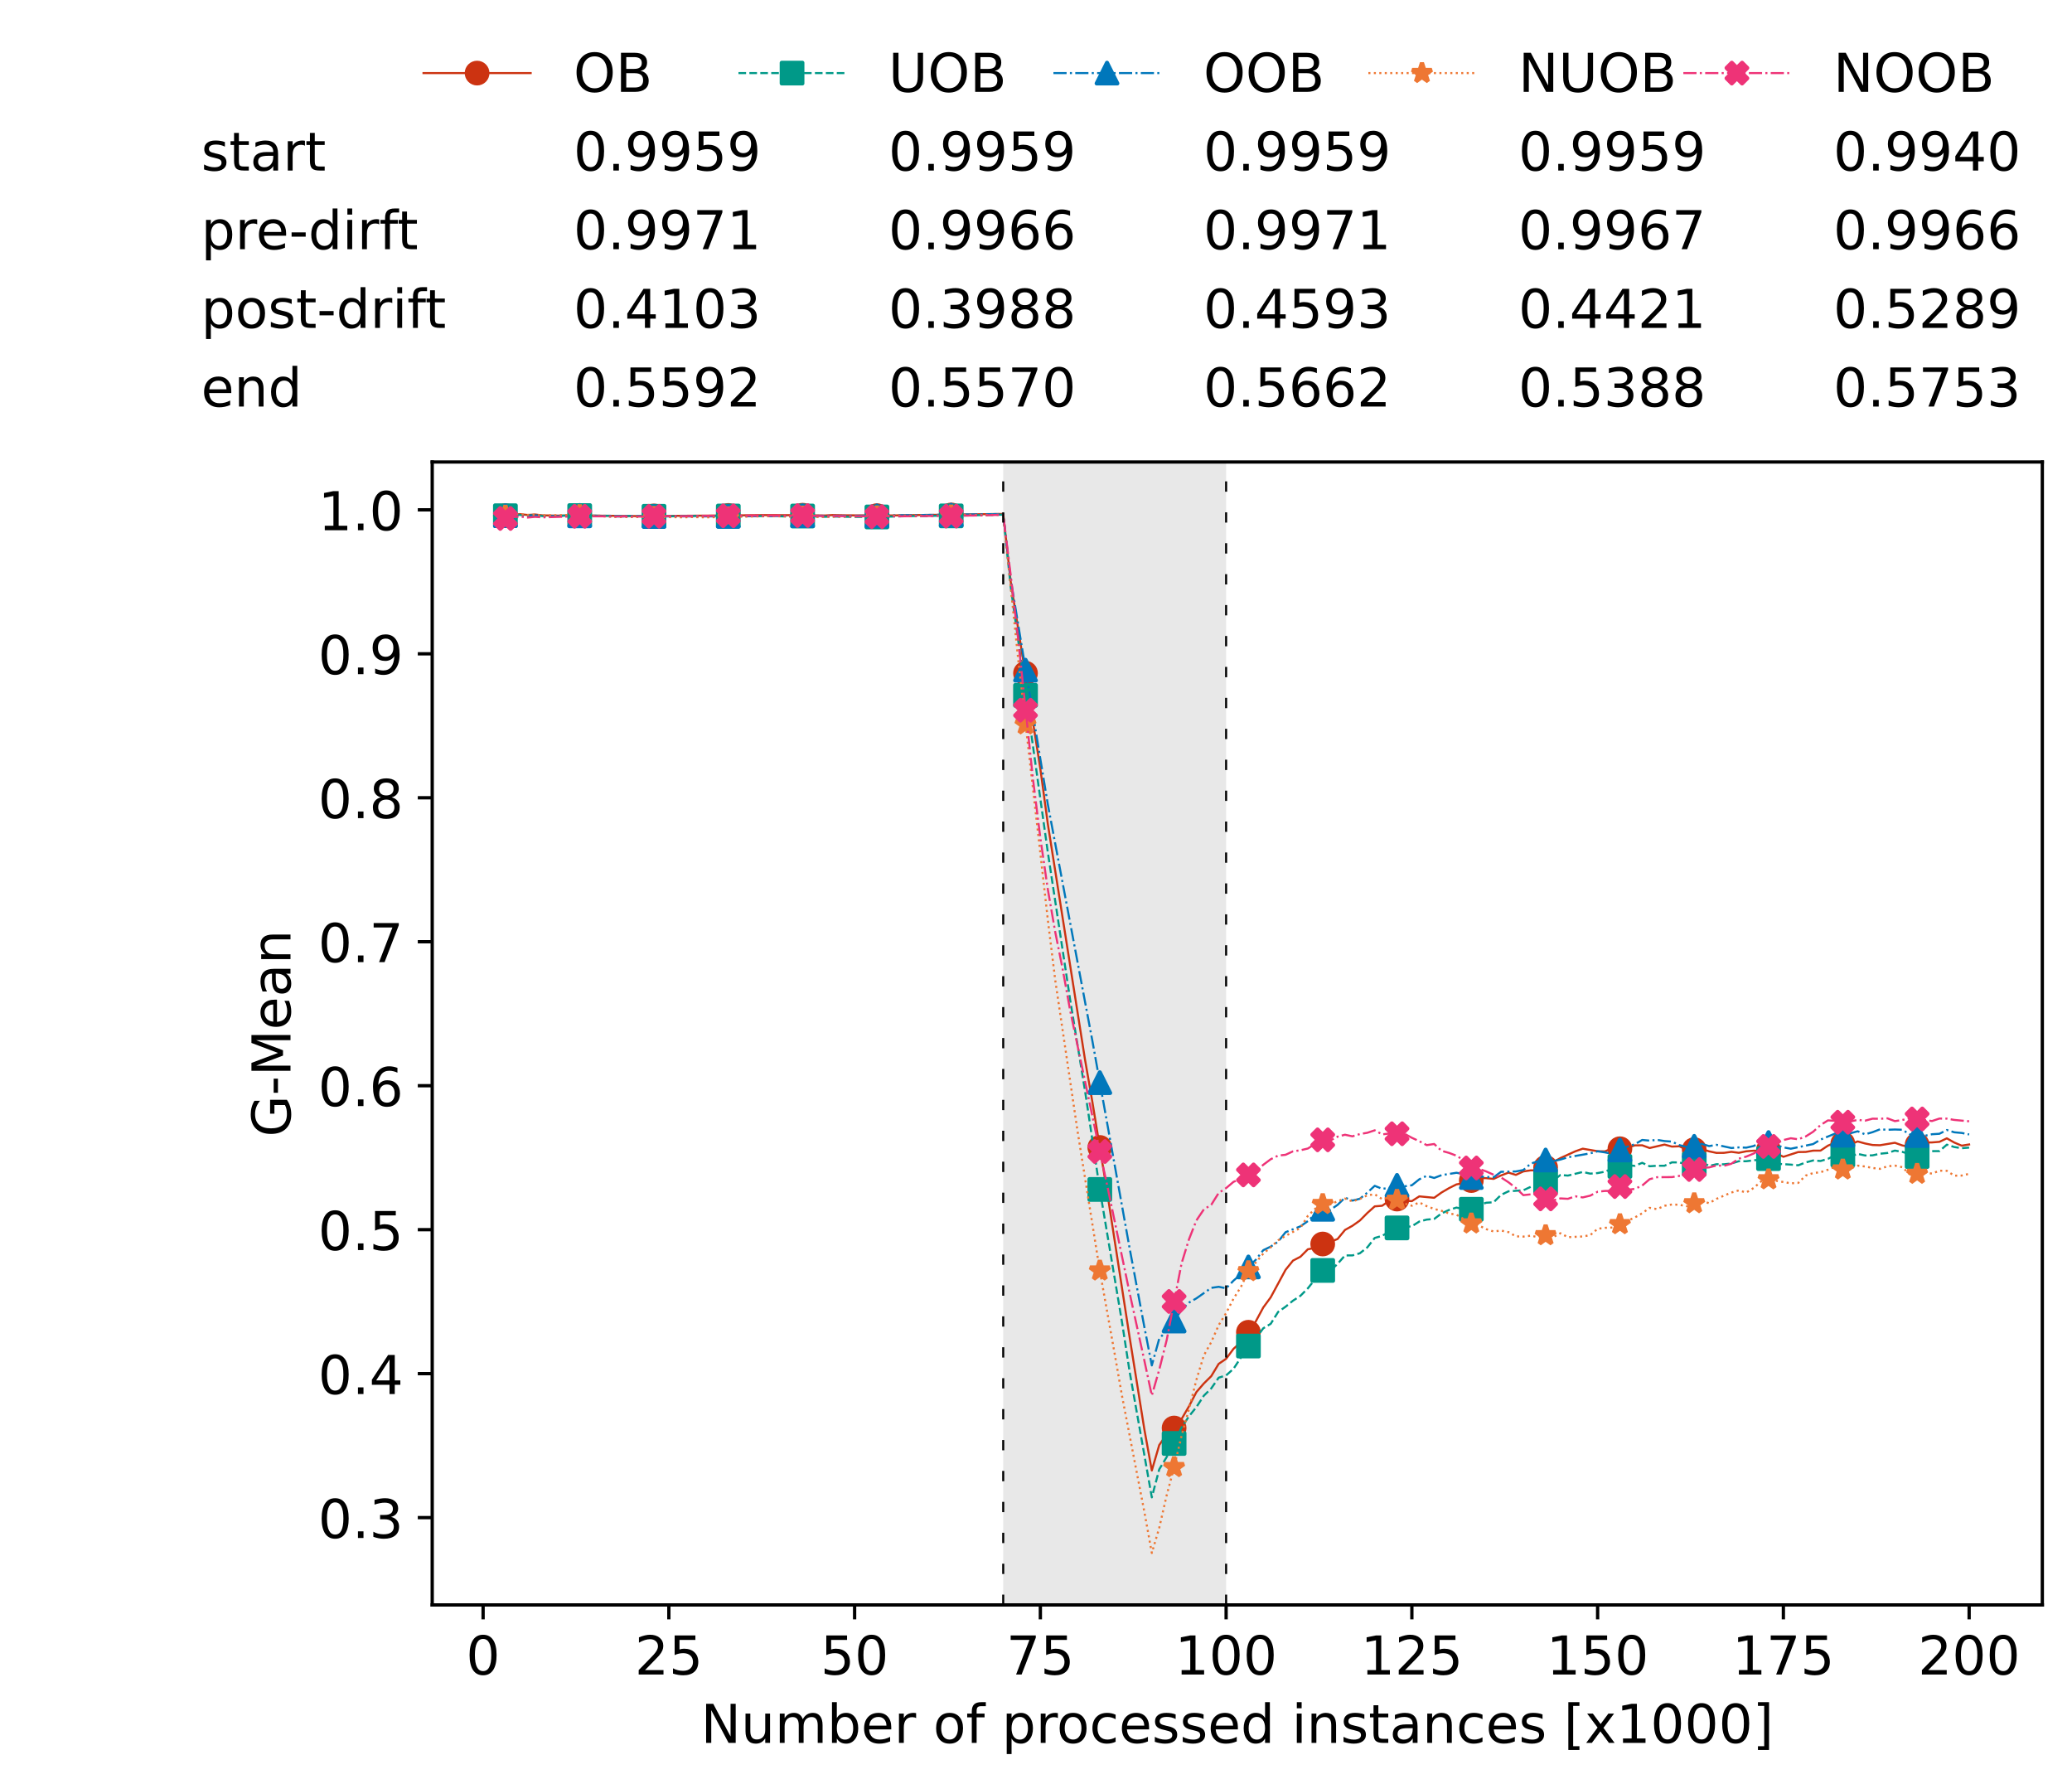 <?xml version="1.0" encoding="utf-8" standalone="no"?>
<!DOCTYPE svg PUBLIC "-//W3C//DTD SVG 1.1//EN"
  "http://www.w3.org/Graphics/SVG/1.1/DTD/svg11.dtd">
<!-- Created with matplotlib (https://matplotlib.org/) -->
<svg height="432.615pt" version="1.1" viewBox="0 0 502.65 432.615" width="502.65pt" xmlns="http://www.w3.org/2000/svg" xmlns:xlink="http://www.w3.org/1999/xlink">
 <defs>
  <style type="text/css">*{stroke-linecap:butt;stroke-linejoin:round;}</style>
 </defs>
 <g id="figure_1">
  <g id="patch_1">
   <path d="M 0 432.615 
L 502.65 432.615 
L 502.65 0 
L 0 0 
z
" style="fill:#ffffff;"/>
  </g>
  <g id="axes_1">
   <g id="patch_2">
    <path d="M 104.85 389.252 
L 495.45 389.252 
L 495.45 112.052 
L 104.85 112.052 
z
" style="fill:#ffffff;"/>
   </g>
   <g id="patch_3">
    <path clip-path="url(#p57f979af11)" d="M 297.446 389.252 
L 297.446 112.052 
L 243.372 112.052 
L 243.372 389.252 
z
" style="fill:#d3d3d3;opacity:0.5;"/>
   </g>
   <g id="matplotlib.axis_1">
    <g id="xtick_1">
     <g id="line2d_1">
      <defs>
       <path d="M 0 0 
L 0 3.5 
" id="mee959b7237" style="stroke:#000000;stroke-width:0.8;"/>
      </defs>
      <g>
       <use style="stroke:#000000;stroke-width:0.8;" x="117.197" xlink:href="#mee959b7237" y="389.252"/>
      </g>
     </g>
     <g id="text_1">
      <!-- 0 -->
      <g transform="translate(113.061 406.13)scale(0.13 -0.13)">
       <defs>
        <path d="M 31.781 66.406 
Q 24.172 66.406 20.328 58.906 
Q 16.5 51.422 16.5 36.375 
Q 16.5 21.391 20.328 13.891 
Q 24.172 6.391 31.781 6.391 
Q 39.453 6.391 43.281 13.891 
Q 47.125 21.391 47.125 36.375 
Q 47.125 51.422 43.281 58.906 
Q 39.453 66.406 31.781 66.406 
z
M 31.781 74.219 
Q 44.047 74.219 50.516 64.516 
Q 56.984 54.828 56.984 36.375 
Q 56.984 17.969 50.516 8.266 
Q 44.047 -1.422 31.781 -1.422 
Q 19.531 -1.422 13.062 8.266 
Q 6.594 17.969 6.594 36.375 
Q 6.594 54.828 13.062 64.516 
Q 19.531 74.219 31.781 74.219 
z
" id="DejaVuSans-48"/>
       </defs>
       <use xlink:href="#DejaVuSans-48"/>
      </g>
     </g>
    </g>
    <g id="xtick_2">
     <g id="line2d_2">
      <g>
       <use style="stroke:#000000;stroke-width:0.8;" x="162.259" xlink:href="#mee959b7237" y="389.252"/>
      </g>
     </g>
     <g id="text_2">
      <!-- 25 -->
      <g transform="translate(153.988 406.13)scale(0.13 -0.13)">
       <defs>
        <path d="M 19.188 8.297 
L 53.609 8.297 
L 53.609 0 
L 7.328 0 
L 7.328 8.297 
Q 12.938 14.109 22.625 23.891 
Q 32.328 33.688 34.812 36.531 
Q 39.547 41.844 41.422 45.531 
Q 43.312 49.219 43.312 52.781 
Q 43.312 58.594 39.234 62.25 
Q 35.156 65.922 28.609 65.922 
Q 23.969 65.922 18.812 64.312 
Q 13.672 62.703 7.812 59.422 
L 7.812 69.391 
Q 13.766 71.781 18.938 73 
Q 24.125 74.219 28.422 74.219 
Q 39.75 74.219 46.484 68.547 
Q 53.219 62.891 53.219 53.422 
Q 53.219 48.922 51.531 44.891 
Q 49.859 40.875 45.406 35.406 
Q 44.188 33.984 37.641 27.219 
Q 31.109 20.453 19.188 8.297 
z
" id="DejaVuSans-50"/>
        <path d="M 10.797 72.906 
L 49.516 72.906 
L 49.516 64.594 
L 19.828 64.594 
L 19.828 46.734 
Q 21.969 47.469 24.109 47.828 
Q 26.266 48.188 28.422 48.188 
Q 40.625 48.188 47.75 41.5 
Q 54.891 34.812 54.891 23.391 
Q 54.891 11.625 47.562 5.094 
Q 40.234 -1.422 26.906 -1.422 
Q 22.312 -1.422 17.547 -0.641 
Q 12.797 0.141 7.719 1.703 
L 7.719 11.625 
Q 12.109 9.234 16.797 8.062 
Q 21.484 6.891 26.703 6.891 
Q 35.156 6.891 40.078 11.328 
Q 45.016 15.766 45.016 23.391 
Q 45.016 31 40.078 35.438 
Q 35.156 39.891 26.703 39.891 
Q 22.75 39.891 18.812 39.016 
Q 14.891 38.141 10.797 36.281 
z
" id="DejaVuSans-53"/>
       </defs>
       <use xlink:href="#DejaVuSans-50"/>
       <use x="63.623" xlink:href="#DejaVuSans-53"/>
      </g>
     </g>
    </g>
    <g id="xtick_3">
     <g id="line2d_3">
      <g>
       <use style="stroke:#000000;stroke-width:0.8;" x="207.322" xlink:href="#mee959b7237" y="389.252"/>
      </g>
     </g>
     <g id="text_3">
      <!-- 50 -->
      <g transform="translate(199.05 406.13)scale(0.13 -0.13)">
       <use xlink:href="#DejaVuSans-53"/>
       <use x="63.623" xlink:href="#DejaVuSans-48"/>
      </g>
     </g>
    </g>
    <g id="xtick_4">
     <g id="line2d_4">
      <g>
       <use style="stroke:#000000;stroke-width:0.8;" x="252.384" xlink:href="#mee959b7237" y="389.252"/>
      </g>
     </g>
     <g id="text_4">
      <!-- 75 -->
      <g transform="translate(244.113 406.13)scale(0.13 -0.13)">
       <defs>
        <path d="M 8.203 72.906 
L 55.078 72.906 
L 55.078 68.703 
L 28.609 0 
L 18.312 0 
L 43.219 64.594 
L 8.203 64.594 
z
" id="DejaVuSans-55"/>
       </defs>
       <use xlink:href="#DejaVuSans-55"/>
       <use x="63.623" xlink:href="#DejaVuSans-53"/>
      </g>
     </g>
    </g>
    <g id="xtick_5">
     <g id="line2d_5">
      <g>
       <use style="stroke:#000000;stroke-width:0.8;" x="297.446" xlink:href="#mee959b7237" y="389.252"/>
      </g>
     </g>
     <g id="text_5">
      <!-- 100 -->
      <g transform="translate(285.039 406.13)scale(0.13 -0.13)">
       <defs>
        <path d="M 12.406 8.297 
L 28.516 8.297 
L 28.516 63.922 
L 10.984 60.406 
L 10.984 69.391 
L 28.422 72.906 
L 38.281 72.906 
L 38.281 8.297 
L 54.391 8.297 
L 54.391 0 
L 12.406 0 
z
" id="DejaVuSans-49"/>
       </defs>
       <use xlink:href="#DejaVuSans-49"/>
       <use x="63.623" xlink:href="#DejaVuSans-48"/>
       <use x="127.246" xlink:href="#DejaVuSans-48"/>
      </g>
     </g>
    </g>
    <g id="xtick_6">
     <g id="line2d_6">
      <g>
       <use style="stroke:#000000;stroke-width:0.8;" x="342.509" xlink:href="#mee959b7237" y="389.252"/>
      </g>
     </g>
     <g id="text_6">
      <!-- 125 -->
      <g transform="translate(330.102 406.13)scale(0.13 -0.13)">
       <use xlink:href="#DejaVuSans-49"/>
       <use x="63.623" xlink:href="#DejaVuSans-50"/>
       <use x="127.246" xlink:href="#DejaVuSans-53"/>
      </g>
     </g>
    </g>
    <g id="xtick_7">
     <g id="line2d_7">
      <g>
       <use style="stroke:#000000;stroke-width:0.8;" x="387.571" xlink:href="#mee959b7237" y="389.252"/>
      </g>
     </g>
     <g id="text_7">
      <!-- 150 -->
      <g transform="translate(375.164 406.13)scale(0.13 -0.13)">
       <use xlink:href="#DejaVuSans-49"/>
       <use x="63.623" xlink:href="#DejaVuSans-53"/>
       <use x="127.246" xlink:href="#DejaVuSans-48"/>
      </g>
     </g>
    </g>
    <g id="xtick_8">
     <g id="line2d_8">
      <g>
       <use style="stroke:#000000;stroke-width:0.8;" x="432.633" xlink:href="#mee959b7237" y="389.252"/>
      </g>
     </g>
     <g id="text_8">
      <!-- 175 -->
      <g transform="translate(420.226 406.13)scale(0.13 -0.13)">
       <use xlink:href="#DejaVuSans-49"/>
       <use x="63.623" xlink:href="#DejaVuSans-55"/>
       <use x="127.246" xlink:href="#DejaVuSans-53"/>
      </g>
     </g>
    </g>
    <g id="xtick_9">
     <g id="line2d_9">
      <g>
       <use style="stroke:#000000;stroke-width:0.8;" x="477.695" xlink:href="#mee959b7237" y="389.252"/>
      </g>
     </g>
     <g id="text_9">
      <!-- 200 -->
      <g transform="translate(465.289 406.13)scale(0.13 -0.13)">
       <use xlink:href="#DejaVuSans-50"/>
       <use x="63.623" xlink:href="#DejaVuSans-48"/>
       <use x="127.246" xlink:href="#DejaVuSans-48"/>
      </g>
     </g>
    </g>
    <g id="text_10">
     <!-- Number of processed instances [x1000] -->
     <g transform="translate(170.025 422.711)scale(0.13 -0.13)">
      <defs>
       <path d="M 9.812 72.906 
L 23.094 72.906 
L 55.422 11.922 
L 55.422 72.906 
L 64.984 72.906 
L 64.984 0 
L 51.703 0 
L 19.391 60.984 
L 19.391 0 
L 9.812 0 
z
" id="DejaVuSans-78"/>
       <path d="M 8.5 21.578 
L 8.5 54.688 
L 17.484 54.688 
L 17.484 21.922 
Q 17.484 14.156 20.5 10.266 
Q 23.531 6.391 29.594 6.391 
Q 36.859 6.391 41.078 11.031 
Q 45.312 15.672 45.312 23.688 
L 45.312 54.688 
L 54.297 54.688 
L 54.297 0 
L 45.312 0 
L 45.312 8.406 
Q 42.047 3.422 37.719 1 
Q 33.406 -1.422 27.688 -1.422 
Q 18.266 -1.422 13.375 4.438 
Q 8.5 10.297 8.5 21.578 
z
M 31.109 56 
z
" id="DejaVuSans-117"/>
       <path d="M 52 44.188 
Q 55.375 50.25 60.062 53.125 
Q 64.75 56 71.094 56 
Q 79.641 56 84.281 50.016 
Q 88.922 44.047 88.922 33.016 
L 88.922 0 
L 79.891 0 
L 79.891 32.719 
Q 79.891 40.578 77.094 44.375 
Q 74.312 48.188 68.609 48.188 
Q 61.625 48.188 57.562 43.547 
Q 53.516 38.922 53.516 30.906 
L 53.516 0 
L 44.484 0 
L 44.484 32.719 
Q 44.484 40.625 41.703 44.406 
Q 38.922 48.188 33.109 48.188 
Q 26.219 48.188 22.156 43.531 
Q 18.109 38.875 18.109 30.906 
L 18.109 0 
L 9.078 0 
L 9.078 54.688 
L 18.109 54.688 
L 18.109 46.188 
Q 21.188 51.219 25.484 53.609 
Q 29.781 56 35.688 56 
Q 41.656 56 45.828 52.969 
Q 50 49.953 52 44.188 
z
" id="DejaVuSans-109"/>
       <path d="M 48.688 27.297 
Q 48.688 37.203 44.609 42.844 
Q 40.531 48.484 33.406 48.484 
Q 26.266 48.484 22.188 42.844 
Q 18.109 37.203 18.109 27.297 
Q 18.109 17.391 22.188 11.75 
Q 26.266 6.109 33.406 6.109 
Q 40.531 6.109 44.609 11.75 
Q 48.688 17.391 48.688 27.297 
z
M 18.109 46.391 
Q 20.953 51.266 25.266 53.625 
Q 29.594 56 35.594 56 
Q 45.562 56 51.781 48.094 
Q 58.016 40.188 58.016 27.297 
Q 58.016 14.406 51.781 6.484 
Q 45.562 -1.422 35.594 -1.422 
Q 29.594 -1.422 25.266 0.953 
Q 20.953 3.328 18.109 8.203 
L 18.109 0 
L 9.078 0 
L 9.078 75.984 
L 18.109 75.984 
z
" id="DejaVuSans-98"/>
       <path d="M 56.203 29.594 
L 56.203 25.203 
L 14.891 25.203 
Q 15.484 15.922 20.484 11.062 
Q 25.484 6.203 34.422 6.203 
Q 39.594 6.203 44.453 7.469 
Q 49.312 8.734 54.109 11.281 
L 54.109 2.781 
Q 49.266 0.734 44.188 -0.344 
Q 39.109 -1.422 33.891 -1.422 
Q 20.797 -1.422 13.156 6.188 
Q 5.516 13.812 5.516 26.812 
Q 5.516 40.234 12.766 48.109 
Q 20.016 56 32.328 56 
Q 43.359 56 49.781 48.891 
Q 56.203 41.797 56.203 29.594 
z
M 47.219 32.234 
Q 47.125 39.594 43.094 43.984 
Q 39.062 48.391 32.422 48.391 
Q 24.906 48.391 20.391 44.141 
Q 15.875 39.891 15.188 32.172 
z
" id="DejaVuSans-101"/>
       <path d="M 41.109 46.297 
Q 39.594 47.172 37.812 47.578 
Q 36.031 48 33.891 48 
Q 26.266 48 22.188 43.047 
Q 18.109 38.094 18.109 28.812 
L 18.109 0 
L 9.078 0 
L 9.078 54.688 
L 18.109 54.688 
L 18.109 46.188 
Q 20.953 51.172 25.484 53.578 
Q 30.031 56 36.531 56 
Q 37.453 56 38.578 55.875 
Q 39.703 55.766 41.062 55.516 
z
" id="DejaVuSans-114"/>
       <path id="DejaVuSans-32"/>
       <path d="M 30.609 48.391 
Q 23.391 48.391 19.188 42.75 
Q 14.984 37.109 14.984 27.297 
Q 14.984 17.484 19.156 11.844 
Q 23.344 6.203 30.609 6.203 
Q 37.797 6.203 41.984 11.859 
Q 46.188 17.531 46.188 27.297 
Q 46.188 37.016 41.984 42.703 
Q 37.797 48.391 30.609 48.391 
z
M 30.609 56 
Q 42.328 56 49.016 48.375 
Q 55.719 40.766 55.719 27.297 
Q 55.719 13.875 49.016 6.219 
Q 42.328 -1.422 30.609 -1.422 
Q 18.844 -1.422 12.172 6.219 
Q 5.516 13.875 5.516 27.297 
Q 5.516 40.766 12.172 48.375 
Q 18.844 56 30.609 56 
z
" id="DejaVuSans-111"/>
       <path d="M 37.109 75.984 
L 37.109 68.5 
L 28.516 68.5 
Q 23.688 68.5 21.797 66.547 
Q 19.922 64.594 19.922 59.516 
L 19.922 54.688 
L 34.719 54.688 
L 34.719 47.703 
L 19.922 47.703 
L 19.922 0 
L 10.891 0 
L 10.891 47.703 
L 2.297 47.703 
L 2.297 54.688 
L 10.891 54.688 
L 10.891 58.5 
Q 10.891 67.625 15.141 71.797 
Q 19.391 75.984 28.609 75.984 
z
" id="DejaVuSans-102"/>
       <path d="M 18.109 8.203 
L 18.109 -20.797 
L 9.078 -20.797 
L 9.078 54.688 
L 18.109 54.688 
L 18.109 46.391 
Q 20.953 51.266 25.266 53.625 
Q 29.594 56 35.594 56 
Q 45.562 56 51.781 48.094 
Q 58.016 40.188 58.016 27.297 
Q 58.016 14.406 51.781 6.484 
Q 45.562 -1.422 35.594 -1.422 
Q 29.594 -1.422 25.266 0.953 
Q 20.953 3.328 18.109 8.203 
z
M 48.688 27.297 
Q 48.688 37.203 44.609 42.844 
Q 40.531 48.484 33.406 48.484 
Q 26.266 48.484 22.188 42.844 
Q 18.109 37.203 18.109 27.297 
Q 18.109 17.391 22.188 11.75 
Q 26.266 6.109 33.406 6.109 
Q 40.531 6.109 44.609 11.75 
Q 48.688 17.391 48.688 27.297 
z
" id="DejaVuSans-112"/>
       <path d="M 48.781 52.594 
L 48.781 44.188 
Q 44.969 46.297 41.141 47.344 
Q 37.312 48.391 33.406 48.391 
Q 24.656 48.391 19.812 42.844 
Q 14.984 37.312 14.984 27.297 
Q 14.984 17.281 19.812 11.734 
Q 24.656 6.203 33.406 6.203 
Q 37.312 6.203 41.141 7.25 
Q 44.969 8.297 48.781 10.406 
L 48.781 2.094 
Q 45.016 0.344 40.984 -0.531 
Q 36.969 -1.422 32.422 -1.422 
Q 20.062 -1.422 12.781 6.344 
Q 5.516 14.109 5.516 27.297 
Q 5.516 40.672 12.859 48.328 
Q 20.219 56 33.016 56 
Q 37.156 56 41.109 55.141 
Q 45.062 54.297 48.781 52.594 
z
" id="DejaVuSans-99"/>
       <path d="M 44.281 53.078 
L 44.281 44.578 
Q 40.484 46.531 36.375 47.5 
Q 32.281 48.484 27.875 48.484 
Q 21.188 48.484 17.844 46.438 
Q 14.5 44.391 14.5 40.281 
Q 14.5 37.156 16.891 35.375 
Q 19.281 33.594 26.516 31.984 
L 29.594 31.297 
Q 39.156 29.25 43.188 25.516 
Q 47.219 21.781 47.219 15.094 
Q 47.219 7.469 41.188 3.016 
Q 35.156 -1.422 24.609 -1.422 
Q 20.219 -1.422 15.453 -0.562 
Q 10.688 0.297 5.422 2 
L 5.422 11.281 
Q 10.406 8.688 15.234 7.391 
Q 20.062 6.109 24.812 6.109 
Q 31.156 6.109 34.562 8.281 
Q 37.984 10.453 37.984 14.406 
Q 37.984 18.062 35.516 20.016 
Q 33.062 21.969 24.703 23.781 
L 21.578 24.516 
Q 13.234 26.266 9.516 29.906 
Q 5.812 33.547 5.812 39.891 
Q 5.812 47.609 11.281 51.797 
Q 16.75 56 26.812 56 
Q 31.781 56 36.172 55.266 
Q 40.578 54.547 44.281 53.078 
z
" id="DejaVuSans-115"/>
       <path d="M 45.406 46.391 
L 45.406 75.984 
L 54.391 75.984 
L 54.391 0 
L 45.406 0 
L 45.406 8.203 
Q 42.578 3.328 38.25 0.953 
Q 33.938 -1.422 27.875 -1.422 
Q 17.969 -1.422 11.734 6.484 
Q 5.516 14.406 5.516 27.297 
Q 5.516 40.188 11.734 48.094 
Q 17.969 56 27.875 56 
Q 33.938 56 38.25 53.625 
Q 42.578 51.266 45.406 46.391 
z
M 14.797 27.297 
Q 14.797 17.391 18.875 11.75 
Q 22.953 6.109 30.078 6.109 
Q 37.203 6.109 41.297 11.75 
Q 45.406 17.391 45.406 27.297 
Q 45.406 37.203 41.297 42.844 
Q 37.203 48.484 30.078 48.484 
Q 22.953 48.484 18.875 42.844 
Q 14.797 37.203 14.797 27.297 
z
" id="DejaVuSans-100"/>
       <path d="M 9.422 54.688 
L 18.406 54.688 
L 18.406 0 
L 9.422 0 
z
M 9.422 75.984 
L 18.406 75.984 
L 18.406 64.594 
L 9.422 64.594 
z
" id="DejaVuSans-105"/>
       <path d="M 54.891 33.016 
L 54.891 0 
L 45.906 0 
L 45.906 32.719 
Q 45.906 40.484 42.875 44.328 
Q 39.844 48.188 33.797 48.188 
Q 26.516 48.188 22.312 43.547 
Q 18.109 38.922 18.109 30.906 
L 18.109 0 
L 9.078 0 
L 9.078 54.688 
L 18.109 54.688 
L 18.109 46.188 
Q 21.344 51.125 25.703 53.562 
Q 30.078 56 35.797 56 
Q 45.219 56 50.047 50.172 
Q 54.891 44.344 54.891 33.016 
z
" id="DejaVuSans-110"/>
       <path d="M 18.312 70.219 
L 18.312 54.688 
L 36.812 54.688 
L 36.812 47.703 
L 18.312 47.703 
L 18.312 18.016 
Q 18.312 11.328 20.141 9.422 
Q 21.969 7.516 27.594 7.516 
L 36.812 7.516 
L 36.812 0 
L 27.594 0 
Q 17.188 0 13.234 3.875 
Q 9.281 7.766 9.281 18.016 
L 9.281 47.703 
L 2.688 47.703 
L 2.688 54.688 
L 9.281 54.688 
L 9.281 70.219 
z
" id="DejaVuSans-116"/>
       <path d="M 34.281 27.484 
Q 23.391 27.484 19.188 25 
Q 14.984 22.516 14.984 16.5 
Q 14.984 11.719 18.141 8.906 
Q 21.297 6.109 26.703 6.109 
Q 34.188 6.109 38.703 11.406 
Q 43.219 16.703 43.219 25.484 
L 43.219 27.484 
z
M 52.203 31.203 
L 52.203 0 
L 43.219 0 
L 43.219 8.297 
Q 40.141 3.328 35.547 0.953 
Q 30.953 -1.422 24.312 -1.422 
Q 15.922 -1.422 10.953 3.297 
Q 6 8.016 6 15.922 
Q 6 25.141 12.172 29.828 
Q 18.359 34.516 30.609 34.516 
L 43.219 34.516 
L 43.219 35.406 
Q 43.219 41.609 39.141 45 
Q 35.062 48.391 27.688 48.391 
Q 23 48.391 18.547 47.266 
Q 14.109 46.141 10.016 43.891 
L 10.016 52.203 
Q 14.938 54.109 19.578 55.047 
Q 24.219 56 28.609 56 
Q 40.484 56 46.344 49.844 
Q 52.203 43.703 52.203 31.203 
z
" id="DejaVuSans-97"/>
       <path d="M 8.594 75.984 
L 29.297 75.984 
L 29.297 69 
L 17.578 69 
L 17.578 -6.203 
L 29.297 -6.203 
L 29.297 -13.188 
L 8.594 -13.188 
z
" id="DejaVuSans-91"/>
       <path d="M 54.891 54.688 
L 35.109 28.078 
L 55.906 0 
L 45.312 0 
L 29.391 21.484 
L 13.484 0 
L 2.875 0 
L 24.125 28.609 
L 4.688 54.688 
L 15.281 54.688 
L 29.781 35.203 
L 44.281 54.688 
z
" id="DejaVuSans-120"/>
       <path d="M 30.422 75.984 
L 30.422 -13.188 
L 9.719 -13.188 
L 9.719 -6.203 
L 21.391 -6.203 
L 21.391 69 
L 9.719 69 
L 9.719 75.984 
z
" id="DejaVuSans-93"/>
      </defs>
      <use xlink:href="#DejaVuSans-78"/>
      <use x="74.805" xlink:href="#DejaVuSans-117"/>
      <use x="138.184" xlink:href="#DejaVuSans-109"/>
      <use x="235.596" xlink:href="#DejaVuSans-98"/>
      <use x="299.072" xlink:href="#DejaVuSans-101"/>
      <use x="360.596" xlink:href="#DejaVuSans-114"/>
      <use x="401.709" xlink:href="#DejaVuSans-32"/>
      <use x="433.496" xlink:href="#DejaVuSans-111"/>
      <use x="494.678" xlink:href="#DejaVuSans-102"/>
      <use x="529.883" xlink:href="#DejaVuSans-32"/>
      <use x="561.67" xlink:href="#DejaVuSans-112"/>
      <use x="625.146" xlink:href="#DejaVuSans-114"/>
      <use x="664.01" xlink:href="#DejaVuSans-111"/>
      <use x="725.191" xlink:href="#DejaVuSans-99"/>
      <use x="780.172" xlink:href="#DejaVuSans-101"/>
      <use x="841.695" xlink:href="#DejaVuSans-115"/>
      <use x="893.795" xlink:href="#DejaVuSans-115"/>
      <use x="945.895" xlink:href="#DejaVuSans-101"/>
      <use x="1007.418" xlink:href="#DejaVuSans-100"/>
      <use x="1070.895" xlink:href="#DejaVuSans-32"/>
      <use x="1102.682" xlink:href="#DejaVuSans-105"/>
      <use x="1130.465" xlink:href="#DejaVuSans-110"/>
      <use x="1193.844" xlink:href="#DejaVuSans-115"/>
      <use x="1245.943" xlink:href="#DejaVuSans-116"/>
      <use x="1285.152" xlink:href="#DejaVuSans-97"/>
      <use x="1346.432" xlink:href="#DejaVuSans-110"/>
      <use x="1409.811" xlink:href="#DejaVuSans-99"/>
      <use x="1464.791" xlink:href="#DejaVuSans-101"/>
      <use x="1526.314" xlink:href="#DejaVuSans-115"/>
      <use x="1578.414" xlink:href="#DejaVuSans-32"/>
      <use x="1610.201" xlink:href="#DejaVuSans-91"/>
      <use x="1649.215" xlink:href="#DejaVuSans-120"/>
      <use x="1708.395" xlink:href="#DejaVuSans-49"/>
      <use x="1772.018" xlink:href="#DejaVuSans-48"/>
      <use x="1835.641" xlink:href="#DejaVuSans-48"/>
      <use x="1899.264" xlink:href="#DejaVuSans-48"/>
      <use x="1962.887" xlink:href="#DejaVuSans-93"/>
     </g>
    </g>
   </g>
   <g id="matplotlib.axis_2">
    <g id="ytick_1">
     <g id="line2d_10">
      <defs>
       <path d="M 0 0 
L -3.5 0 
" id="m24235bd6f0" style="stroke:#000000;stroke-width:0.8;"/>
      </defs>
      <g>
       <use style="stroke:#000000;stroke-width:0.8;" x="104.85" xlink:href="#m24235bd6f0" y="368.077"/>
      </g>
     </g>
     <g id="text_11">
      <!-- 0.3 -->
      <g transform="translate(77.176 373.016)scale(0.13 -0.13)">
       <defs>
        <path d="M 10.688 12.406 
L 21 12.406 
L 21 0 
L 10.688 0 
z
" id="DejaVuSans-46"/>
        <path d="M 40.578 39.312 
Q 47.656 37.797 51.625 33 
Q 55.609 28.219 55.609 21.188 
Q 55.609 10.406 48.188 4.484 
Q 40.766 -1.422 27.094 -1.422 
Q 22.516 -1.422 17.656 -0.516 
Q 12.797 0.391 7.625 2.203 
L 7.625 11.719 
Q 11.719 9.328 16.594 8.109 
Q 21.484 6.891 26.812 6.891 
Q 36.078 6.891 40.938 10.547 
Q 45.797 14.203 45.797 21.188 
Q 45.797 27.641 41.281 31.266 
Q 36.766 34.906 28.719 34.906 
L 20.219 34.906 
L 20.219 43.016 
L 29.109 43.016 
Q 36.375 43.016 40.234 45.922 
Q 44.094 48.828 44.094 54.297 
Q 44.094 59.906 40.109 62.906 
Q 36.141 65.922 28.719 65.922 
Q 24.656 65.922 20.016 65.031 
Q 15.375 64.156 9.812 62.312 
L 9.812 71.094 
Q 15.438 72.656 20.344 73.438 
Q 25.25 74.219 29.594 74.219 
Q 40.828 74.219 47.359 69.109 
Q 53.906 64.016 53.906 55.328 
Q 53.906 49.266 50.438 45.094 
Q 46.969 40.922 40.578 39.312 
z
" id="DejaVuSans-51"/>
       </defs>
       <use xlink:href="#DejaVuSans-48"/>
       <use x="63.623" xlink:href="#DejaVuSans-46"/>
       <use x="95.41" xlink:href="#DejaVuSans-51"/>
      </g>
     </g>
    </g>
    <g id="ytick_2">
     <g id="line2d_11">
      <g>
       <use style="stroke:#000000;stroke-width:0.8;" x="104.85" xlink:href="#m24235bd6f0" y="333.159"/>
      </g>
     </g>
     <g id="text_12">
      <!-- 0.4 -->
      <g transform="translate(77.176 338.098)scale(0.13 -0.13)">
       <defs>
        <path d="M 37.797 64.312 
L 12.891 25.391 
L 37.797 25.391 
z
M 35.203 72.906 
L 47.609 72.906 
L 47.609 25.391 
L 58.016 25.391 
L 58.016 17.188 
L 47.609 17.188 
L 47.609 0 
L 37.797 0 
L 37.797 17.188 
L 4.891 17.188 
L 4.891 26.703 
z
" id="DejaVuSans-52"/>
       </defs>
       <use xlink:href="#DejaVuSans-48"/>
       <use x="63.623" xlink:href="#DejaVuSans-46"/>
       <use x="95.41" xlink:href="#DejaVuSans-52"/>
      </g>
     </g>
    </g>
    <g id="ytick_3">
     <g id="line2d_12">
      <g>
       <use style="stroke:#000000;stroke-width:0.8;" x="104.85" xlink:href="#m24235bd6f0" y="298.242"/>
      </g>
     </g>
     <g id="text_13">
      <!-- 0.5 -->
      <g transform="translate(77.176 303.181)scale(0.13 -0.13)">
       <use xlink:href="#DejaVuSans-48"/>
       <use x="63.623" xlink:href="#DejaVuSans-46"/>
       <use x="95.41" xlink:href="#DejaVuSans-53"/>
      </g>
     </g>
    </g>
    <g id="ytick_4">
     <g id="line2d_13">
      <g>
       <use style="stroke:#000000;stroke-width:0.8;" x="104.85" xlink:href="#m24235bd6f0" y="263.324"/>
      </g>
     </g>
     <g id="text_14">
      <!-- 0.6 -->
      <g transform="translate(77.176 268.263)scale(0.13 -0.13)">
       <defs>
        <path d="M 33.016 40.375 
Q 26.375 40.375 22.484 35.828 
Q 18.609 31.297 18.609 23.391 
Q 18.609 15.531 22.484 10.953 
Q 26.375 6.391 33.016 6.391 
Q 39.656 6.391 43.531 10.953 
Q 47.406 15.531 47.406 23.391 
Q 47.406 31.297 43.531 35.828 
Q 39.656 40.375 33.016 40.375 
z
M 52.594 71.297 
L 52.594 62.312 
Q 48.875 64.062 45.094 64.984 
Q 41.312 65.922 37.594 65.922 
Q 27.828 65.922 22.672 59.328 
Q 17.531 52.734 16.797 39.406 
Q 19.672 43.656 24.016 45.922 
Q 28.375 48.188 33.594 48.188 
Q 44.578 48.188 50.953 41.516 
Q 57.328 34.859 57.328 23.391 
Q 57.328 12.156 50.688 5.359 
Q 44.047 -1.422 33.016 -1.422 
Q 20.359 -1.422 13.672 8.266 
Q 6.984 17.969 6.984 36.375 
Q 6.984 53.656 15.188 63.938 
Q 23.391 74.219 37.203 74.219 
Q 40.922 74.219 44.703 73.484 
Q 48.484 72.75 52.594 71.297 
z
" id="DejaVuSans-54"/>
       </defs>
       <use xlink:href="#DejaVuSans-48"/>
       <use x="63.623" xlink:href="#DejaVuSans-46"/>
       <use x="95.41" xlink:href="#DejaVuSans-54"/>
      </g>
     </g>
    </g>
    <g id="ytick_5">
     <g id="line2d_14">
      <g>
       <use style="stroke:#000000;stroke-width:0.8;" x="104.85" xlink:href="#m24235bd6f0" y="228.407"/>
      </g>
     </g>
     <g id="text_15">
      <!-- 0.7 -->
      <g transform="translate(77.176 233.346)scale(0.13 -0.13)">
       <use xlink:href="#DejaVuSans-48"/>
       <use x="63.623" xlink:href="#DejaVuSans-46"/>
       <use x="95.41" xlink:href="#DejaVuSans-55"/>
      </g>
     </g>
    </g>
    <g id="ytick_6">
     <g id="line2d_15">
      <g>
       <use style="stroke:#000000;stroke-width:0.8;" x="104.85" xlink:href="#m24235bd6f0" y="193.489"/>
      </g>
     </g>
     <g id="text_16">
      <!-- 0.8 -->
      <g transform="translate(77.176 198.428)scale(0.13 -0.13)">
       <defs>
        <path d="M 31.781 34.625 
Q 24.75 34.625 20.719 30.859 
Q 16.703 27.094 16.703 20.516 
Q 16.703 13.922 20.719 10.156 
Q 24.75 6.391 31.781 6.391 
Q 38.812 6.391 42.859 10.172 
Q 46.922 13.969 46.922 20.516 
Q 46.922 27.094 42.891 30.859 
Q 38.875 34.625 31.781 34.625 
z
M 21.922 38.812 
Q 15.578 40.375 12.031 44.719 
Q 8.5 49.078 8.5 55.328 
Q 8.5 64.062 14.719 69.141 
Q 20.953 74.219 31.781 74.219 
Q 42.672 74.219 48.875 69.141 
Q 55.078 64.062 55.078 55.328 
Q 55.078 49.078 51.531 44.719 
Q 48 40.375 41.703 38.812 
Q 48.828 37.156 52.797 32.312 
Q 56.781 27.484 56.781 20.516 
Q 56.781 9.906 50.312 4.234 
Q 43.844 -1.422 31.781 -1.422 
Q 19.734 -1.422 13.25 4.234 
Q 6.781 9.906 6.781 20.516 
Q 6.781 27.484 10.781 32.312 
Q 14.797 37.156 21.922 38.812 
z
M 18.312 54.391 
Q 18.312 48.734 21.844 45.562 
Q 25.391 42.391 31.781 42.391 
Q 38.141 42.391 41.719 45.562 
Q 45.312 48.734 45.312 54.391 
Q 45.312 60.062 41.719 63.234 
Q 38.141 66.406 31.781 66.406 
Q 25.391 66.406 21.844 63.234 
Q 18.312 60.062 18.312 54.391 
z
" id="DejaVuSans-56"/>
       </defs>
       <use xlink:href="#DejaVuSans-48"/>
       <use x="63.623" xlink:href="#DejaVuSans-46"/>
       <use x="95.41" xlink:href="#DejaVuSans-56"/>
      </g>
     </g>
    </g>
    <g id="ytick_7">
     <g id="line2d_16">
      <g>
       <use style="stroke:#000000;stroke-width:0.8;" x="104.85" xlink:href="#m24235bd6f0" y="158.571"/>
      </g>
     </g>
     <g id="text_17">
      <!-- 0.9 -->
      <g transform="translate(77.176 163.51)scale(0.13 -0.13)">
       <defs>
        <path d="M 10.984 1.516 
L 10.984 10.5 
Q 14.703 8.734 18.5 7.812 
Q 22.312 6.891 25.984 6.891 
Q 35.75 6.891 40.891 13.453 
Q 46.047 20.016 46.781 33.406 
Q 43.953 29.203 39.594 26.953 
Q 35.25 24.703 29.984 24.703 
Q 19.047 24.703 12.672 31.312 
Q 6.297 37.938 6.297 49.422 
Q 6.297 60.641 12.938 67.422 
Q 19.578 74.219 30.609 74.219 
Q 43.266 74.219 49.922 64.516 
Q 56.594 54.828 56.594 36.375 
Q 56.594 19.141 48.406 8.859 
Q 40.234 -1.422 26.422 -1.422 
Q 22.703 -1.422 18.891 -0.688 
Q 15.094 0.047 10.984 1.516 
z
M 30.609 32.422 
Q 37.25 32.422 41.125 36.953 
Q 45.016 41.5 45.016 49.422 
Q 45.016 57.281 41.125 61.844 
Q 37.25 66.406 30.609 66.406 
Q 23.969 66.406 20.094 61.844 
Q 16.219 57.281 16.219 49.422 
Q 16.219 41.5 20.094 36.953 
Q 23.969 32.422 30.609 32.422 
z
" id="DejaVuSans-57"/>
       </defs>
       <use xlink:href="#DejaVuSans-48"/>
       <use x="63.623" xlink:href="#DejaVuSans-46"/>
       <use x="95.41" xlink:href="#DejaVuSans-57"/>
      </g>
     </g>
    </g>
    <g id="ytick_8">
     <g id="line2d_17">
      <g>
       <use style="stroke:#000000;stroke-width:0.8;" x="104.85" xlink:href="#m24235bd6f0" y="123.654"/>
      </g>
     </g>
     <g id="text_18">
      <!-- 1.0 -->
      <g transform="translate(77.176 128.593)scale(0.13 -0.13)">
       <use xlink:href="#DejaVuSans-49"/>
       <use x="63.623" xlink:href="#DejaVuSans-46"/>
       <use x="95.41" xlink:href="#DejaVuSans-48"/>
      </g>
     </g>
    </g>
    <g id="text_19">
     <!-- G-Mean -->
     <g transform="translate(70.472 275.744)rotate(-90)scale(0.13 -0.13)">
      <defs>
       <path d="M 59.516 10.406 
L 59.516 29.984 
L 43.406 29.984 
L 43.406 38.094 
L 69.281 38.094 
L 69.281 6.781 
Q 63.578 2.734 56.688 0.656 
Q 49.812 -1.422 42 -1.422 
Q 24.906 -1.422 15.25 8.562 
Q 5.609 18.562 5.609 36.375 
Q 5.609 54.25 15.25 64.234 
Q 24.906 74.219 42 74.219 
Q 49.125 74.219 55.547 72.453 
Q 61.969 70.703 67.391 67.281 
L 67.391 56.781 
Q 61.922 61.422 55.766 63.766 
Q 49.609 66.109 42.828 66.109 
Q 29.438 66.109 22.719 58.641 
Q 16.016 51.172 16.016 36.375 
Q 16.016 21.625 22.719 14.156 
Q 29.438 6.688 42.828 6.688 
Q 48.047 6.688 52.141 7.594 
Q 56.25 8.5 59.516 10.406 
z
" id="DejaVuSans-71"/>
       <path d="M 4.891 31.391 
L 31.203 31.391 
L 31.203 23.391 
L 4.891 23.391 
z
" id="DejaVuSans-45"/>
       <path d="M 9.812 72.906 
L 24.516 72.906 
L 43.109 23.297 
L 61.812 72.906 
L 76.516 72.906 
L 76.516 0 
L 66.891 0 
L 66.891 64.016 
L 48.094 14.016 
L 38.188 14.016 
L 19.391 64.016 
L 19.391 0 
L 9.812 0 
z
" id="DejaVuSans-77"/>
      </defs>
      <use xlink:href="#DejaVuSans-71"/>
      <use x="77.49" xlink:href="#DejaVuSans-45"/>
      <use x="113.574" xlink:href="#DejaVuSans-77"/>
      <use x="199.854" xlink:href="#DejaVuSans-101"/>
      <use x="261.377" xlink:href="#DejaVuSans-97"/>
      <use x="322.656" xlink:href="#DejaVuSans-110"/>
     </g>
    </g>
   </g>
   <g id="line2d_18"/>
   <g id="line2d_19"/>
   <g id="line2d_20"/>
   <g id="line2d_21"/>
   <g id="line2d_22"/>
   <g id="line2d_23">
    <path clip-path="url(#p57f979af11)" d="M 122.605 125.079 
L 124.407 124.716 
L 126.21 124.712 
L 128.012 124.899 
L 129.815 124.785 
L 131.617 124.999 
L 135.222 125.056 
L 140.629 125.016 
L 155.049 125.177 
L 180.284 124.984 
L 185.692 124.927 
L 196.507 124.976 
L 200.112 125.029 
L 201.914 124.923 
L 205.519 124.991 
L 216.334 125.011 
L 241.569 124.669 
L 243.372 124.652 
L 245.174 140.977 
L 252.384 186.481 
L 254.186 199.796 
L 263.199 256.896 
L 265.001 267.267 
L 268.606 289.236 
L 274.014 324.183 
L 277.619 346.714 
L 279.421 356.64 
L 281.224 350.469 
L 283.026 347.888 
L 284.829 346.341 
L 286.631 344.182 
L 288.434 341.08 
L 290.236 337.627 
L 292.039 335.542 
L 293.841 333.763 
L 295.644 330.776 
L 297.446 329.552 
L 299.249 327.124 
L 301.051 325.505 
L 302.854 323.115 
L 304.656 320.46 
L 306.459 317.108 
L 308.261 314.652 
L 311.866 307.978 
L 313.669 305.739 
L 315.471 304.805 
L 317.274 302.989 
L 319.076 302.661 
L 320.879 301.714 
L 322.681 301.216 
L 324.484 300.499 
L 326.286 298.3 
L 328.089 297.296 
L 329.891 296.021 
L 331.694 294.199 
L 333.496 292.585 
L 335.299 292.433 
L 337.101 291.187 
L 338.904 290.812 
L 340.706 291.233 
L 342.509 291.312 
L 344.311 290.157 
L 347.916 290.507 
L 349.719 289.216 
L 351.521 288.161 
L 353.324 287.257 
L 355.126 286.948 
L 358.731 285.723 
L 360.533 285.743 
L 362.336 285.918 
L 364.138 285.091 
L 365.941 284.399 
L 367.743 284.948 
L 369.546 284.113 
L 371.348 283.848 
L 373.151 283.847 
L 374.953 283.135 
L 376.756 281.866 
L 378.558 280.868 
L 382.163 279.228 
L 383.966 278.597 
L 387.571 279.21 
L 389.373 279.247 
L 391.176 278.464 
L 392.978 278.609 
L 394.781 278.378 
L 396.583 277.798 
L 398.386 277.773 
L 400.188 278.435 
L 403.793 277.596 
L 405.596 278.087 
L 407.398 278.015 
L 409.201 278.855 
L 411.003 278.821 
L 412.806 278.669 
L 414.608 279.239 
L 416.411 279.62 
L 418.213 279.607 
L 420.016 279.361 
L 421.818 279.596 
L 423.621 279.228 
L 425.423 279.085 
L 427.226 279.107 
L 429.028 278.843 
L 432.633 280.561 
L 436.238 279.412 
L 438.041 279.387 
L 439.843 279.071 
L 441.646 279.06 
L 443.448 277.857 
L 445.251 277.105 
L 448.856 277.54 
L 450.658 276.837 
L 452.461 277.335 
L 454.263 277.701 
L 456.066 277.759 
L 459.671 277.162 
L 461.473 277.8 
L 463.276 278.181 
L 466.881 277.098 
L 468.683 277.075 
L 470.485 276.933 
L 472.288 276.084 
L 474.09 277.104 
L 475.893 277.862 
L 477.695 277.571 
L 477.695 277.571 
" style="fill:none;stroke:#cc3311;stroke-linecap:square;stroke-width:0.5;"/>
    <defs>
     <path d="M 0 2.5 
C 0.663 2.5 1.299 2.237 1.768 1.768 
C 2.237 1.299 2.5 0.663 2.5 0 
C 2.5 -0.663 2.237 -1.299 1.768 -1.768 
C 1.299 -2.237 0.663 -2.5 0 -2.5 
C -0.663 -2.5 -1.299 -2.237 -1.768 -1.768 
C -2.237 -1.299 -2.5 -0.663 -2.5 0 
C -2.5 0.663 -2.237 1.299 -1.768 1.768 
C -1.299 2.237 -0.663 2.5 0 2.5 
z
" id="md3d5fbef8e" style="stroke:#cc3311;"/>
    </defs>
    <g clip-path="url(#p57f979af11)">
     <use style="fill:#cc3311;stroke:#cc3311;" x="122.605" xlink:href="#md3d5fbef8e" y="125.079"/>
     <use style="fill:#cc3311;stroke:#cc3311;" x="140.629" xlink:href="#md3d5fbef8e" y="125.016"/>
     <use style="fill:#cc3311;stroke:#cc3311;" x="158.654" xlink:href="#md3d5fbef8e" y="125.134"/>
     <use style="fill:#cc3311;stroke:#cc3311;" x="176.679" xlink:href="#md3d5fbef8e" y="125.016"/>
     <use style="fill:#cc3311;stroke:#cc3311;" x="194.704" xlink:href="#md3d5fbef8e" y="124.959"/>
     <use style="fill:#cc3311;stroke:#cc3311;" x="212.729" xlink:href="#md3d5fbef8e" y="125.062"/>
     <use style="fill:#cc3311;stroke:#cc3311;" x="230.754" xlink:href="#md3d5fbef8e" y="124.895"/>
     <use style="fill:#cc3311;stroke:#cc3311;" x="248.779" xlink:href="#md3d5fbef8e" y="163.28"/>
     <use style="fill:#cc3311;stroke:#cc3311;" x="266.804" xlink:href="#md3d5fbef8e" y="278.297"/>
     <use style="fill:#cc3311;stroke:#cc3311;" x="284.829" xlink:href="#md3d5fbef8e" y="346.341"/>
     <use style="fill:#cc3311;stroke:#cc3311;" x="302.854" xlink:href="#md3d5fbef8e" y="323.115"/>
     <use style="fill:#cc3311;stroke:#cc3311;" x="320.879" xlink:href="#md3d5fbef8e" y="301.714"/>
     <use style="fill:#cc3311;stroke:#cc3311;" x="338.904" xlink:href="#md3d5fbef8e" y="290.812"/>
     <use style="fill:#cc3311;stroke:#cc3311;" x="356.928" xlink:href="#md3d5fbef8e" y="286.324"/>
     <use style="fill:#cc3311;stroke:#cc3311;" x="374.953" xlink:href="#md3d5fbef8e" y="283.135"/>
     <use style="fill:#cc3311;stroke:#cc3311;" x="392.978" xlink:href="#md3d5fbef8e" y="278.609"/>
     <use style="fill:#cc3311;stroke:#cc3311;" x="411.003" xlink:href="#md3d5fbef8e" y="278.821"/>
     <use style="fill:#cc3311;stroke:#cc3311;" x="429.028" xlink:href="#md3d5fbef8e" y="278.843"/>
     <use style="fill:#cc3311;stroke:#cc3311;" x="447.053" xlink:href="#md3d5fbef8e" y="277.334"/>
     <use style="fill:#cc3311;stroke:#cc3311;" x="465.078" xlink:href="#md3d5fbef8e" y="277.632"/>
    </g>
   </g>
   <g id="line2d_24"/>
   <g id="line2d_25"/>
   <g id="line2d_26"/>
   <g id="line2d_27"/>
   <g id="line2d_28">
    <path clip-path="url(#p57f979af11)" d="M 122.605 125.079 
L 124.407 124.716 
L 128.012 125.074 
L 129.815 124.924 
L 131.617 125.172 
L 133.419 125.204 
L 137.024 125.049 
L 140.629 125.044 
L 151.444 125.127 
L 156.852 125.166 
L 160.457 125.235 
L 171.272 125.115 
L 187.494 125.187 
L 191.099 125.259 
L 194.704 125.153 
L 200.112 125.345 
L 201.914 125.275 
L 207.322 125.379 
L 212.729 125.379 
L 221.742 125.154 
L 225.347 125.172 
L 227.149 125.084 
L 230.754 125.12 
L 236.162 124.983 
L 239.767 124.88 
L 243.372 124.827 
L 245.174 142.216 
L 254.186 206.661 
L 259.594 242.388 
L 263.199 264.451 
L 266.804 288.482 
L 272.211 320.807 
L 274.014 332.538 
L 279.421 363.161 
L 281.224 356.36 
L 283.026 353.376 
L 284.829 350.087 
L 286.631 346.227 
L 288.434 343.508 
L 290.236 341.266 
L 292.039 338.505 
L 293.841 336.73 
L 295.644 334.133 
L 297.446 333.578 
L 299.249 331.967 
L 302.854 326.462 
L 304.656 324.603 
L 306.459 322.151 
L 308.261 321.073 
L 310.064 318.186 
L 311.866 316.924 
L 313.669 315.458 
L 315.471 314.28 
L 317.274 312.465 
L 319.076 310.198 
L 320.879 308.125 
L 322.681 308.218 
L 324.484 306.53 
L 326.286 304.487 
L 328.089 304.478 
L 329.891 303.961 
L 331.694 302.538 
L 333.496 300.248 
L 335.299 299.731 
L 337.101 298.688 
L 338.904 297.808 
L 342.509 297.413 
L 344.311 296.261 
L 346.114 295.79 
L 347.916 295.642 
L 349.719 294.279 
L 351.521 293.457 
L 353.324 292.876 
L 355.126 293.303 
L 356.928 293.292 
L 358.731 292.315 
L 360.533 291.708 
L 362.336 291.589 
L 364.138 289.803 
L 365.941 288.933 
L 369.546 288.679 
L 371.348 287.838 
L 373.151 287.329 
L 374.953 286.658 
L 376.756 286.33 
L 378.558 284.971 
L 380.361 285.123 
L 383.966 284.239 
L 385.768 284.645 
L 387.571 284.51 
L 389.373 284.173 
L 391.176 283.405 
L 392.978 282.901 
L 394.781 282.634 
L 396.583 282.754 
L 398.386 282.026 
L 400.188 282.861 
L 401.991 282.733 
L 403.793 282.736 
L 405.596 281.911 
L 407.398 281.923 
L 409.201 282.432 
L 411.003 282.347 
L 412.806 281.793 
L 414.608 282.785 
L 416.411 282.361 
L 418.213 282.382 
L 420.016 282.185 
L 421.818 281.635 
L 423.621 281.635 
L 429.028 281.005 
L 430.831 282.242 
L 434.436 282.458 
L 436.238 282.624 
L 438.041 281.928 
L 439.843 281.454 
L 441.646 281.582 
L 443.448 281.062 
L 445.251 280.134 
L 447.053 280.146 
L 448.856 280.513 
L 450.658 279.849 
L 452.461 280.247 
L 454.263 280.211 
L 456.066 279.818 
L 457.868 279.641 
L 459.671 279.06 
L 461.473 279.363 
L 465.078 280.499 
L 466.881 279.198 
L 470.485 279.186 
L 472.288 277.62 
L 474.09 278.193 
L 475.893 278.476 
L 477.695 278.326 
L 477.695 278.326 
" style="fill:none;stroke:#009988;stroke-dasharray:1.85,0.8;stroke-dashoffset:0;stroke-width:0.5;"/>
    <defs>
     <path d="M -2.5 2.5 
L 2.5 2.5 
L 2.5 -2.5 
L -2.5 -2.5 
z
" id="mc0500ffda9" style="stroke:#009988;stroke-linejoin:miter;"/>
    </defs>
    <g clip-path="url(#p57f979af11)">
     <use style="fill:#009988;stroke:#009988;stroke-linejoin:miter;" x="122.605" xlink:href="#mc0500ffda9" y="125.079"/>
     <use style="fill:#009988;stroke:#009988;stroke-linejoin:miter;" x="140.629" xlink:href="#mc0500ffda9" y="125.044"/>
     <use style="fill:#009988;stroke:#009988;stroke-linejoin:miter;" x="158.654" xlink:href="#mc0500ffda9" y="125.217"/>
     <use style="fill:#009988;stroke:#009988;stroke-linejoin:miter;" x="176.679" xlink:href="#mc0500ffda9" y="125.153"/>
     <use style="fill:#009988;stroke:#009988;stroke-linejoin:miter;" x="194.704" xlink:href="#mc0500ffda9" y="125.153"/>
     <use style="fill:#009988;stroke:#009988;stroke-linejoin:miter;" x="212.729" xlink:href="#mc0500ffda9" y="125.379"/>
     <use style="fill:#009988;stroke:#009988;stroke-linejoin:miter;" x="230.754" xlink:href="#mc0500ffda9" y="125.12"/>
     <use style="fill:#009988;stroke:#009988;stroke-linejoin:miter;" x="248.779" xlink:href="#mc0500ffda9" y="168.655"/>
     <use style="fill:#009988;stroke:#009988;stroke-linejoin:miter;" x="266.804" xlink:href="#mc0500ffda9" y="288.482"/>
     <use style="fill:#009988;stroke:#009988;stroke-linejoin:miter;" x="284.829" xlink:href="#mc0500ffda9" y="350.087"/>
     <use style="fill:#009988;stroke:#009988;stroke-linejoin:miter;" x="302.854" xlink:href="#mc0500ffda9" y="326.462"/>
     <use style="fill:#009988;stroke:#009988;stroke-linejoin:miter;" x="320.879" xlink:href="#mc0500ffda9" y="308.125"/>
     <use style="fill:#009988;stroke:#009988;stroke-linejoin:miter;" x="338.904" xlink:href="#mc0500ffda9" y="297.808"/>
     <use style="fill:#009988;stroke:#009988;stroke-linejoin:miter;" x="356.928" xlink:href="#mc0500ffda9" y="293.292"/>
     <use style="fill:#009988;stroke:#009988;stroke-linejoin:miter;" x="374.953" xlink:href="#mc0500ffda9" y="286.658"/>
     <use style="fill:#009988;stroke:#009988;stroke-linejoin:miter;" x="392.978" xlink:href="#mc0500ffda9" y="282.901"/>
     <use style="fill:#009988;stroke:#009988;stroke-linejoin:miter;" x="411.003" xlink:href="#mc0500ffda9" y="282.347"/>
     <use style="fill:#009988;stroke:#009988;stroke-linejoin:miter;" x="429.028" xlink:href="#mc0500ffda9" y="281.005"/>
     <use style="fill:#009988;stroke:#009988;stroke-linejoin:miter;" x="447.053" xlink:href="#mc0500ffda9" y="280.146"/>
     <use style="fill:#009988;stroke:#009988;stroke-linejoin:miter;" x="465.078" xlink:href="#mc0500ffda9" y="280.499"/>
    </g>
   </g>
   <g id="line2d_29"/>
   <g id="line2d_30"/>
   <g id="line2d_31"/>
   <g id="line2d_32"/>
   <g id="line2d_33">
    <path clip-path="url(#p57f979af11)" d="M 122.605 125.079 
L 124.407 125.076 
L 126.21 124.953 
L 128.012 125.079 
L 129.815 125.001 
L 133.419 125.212 
L 142.432 125.134 
L 149.642 125.263 
L 155.049 125.249 
L 178.482 125.245 
L 187.494 125.157 
L 191.099 125.158 
L 194.704 125.087 
L 207.322 125.101 
L 243.372 124.671 
L 245.174 140.371 
L 252.384 184.099 
L 254.186 195.046 
L 265.001 252.442 
L 274.014 302.628 
L 277.619 321.883 
L 279.421 331.161 
L 281.224 324.664 
L 283.026 322.721 
L 284.829 320.4 
L 286.631 317.662 
L 288.434 315.927 
L 290.236 314.897 
L 293.841 312.35 
L 295.644 312.094 
L 297.446 312.459 
L 299.249 310.59 
L 301.051 309.016 
L 304.656 305.525 
L 306.459 303.212 
L 308.261 302.346 
L 310.064 301.144 
L 311.866 298.852 
L 315.471 297.428 
L 317.274 296.156 
L 319.076 294.4 
L 320.879 293.299 
L 322.681 293.46 
L 324.484 292.221 
L 326.286 290.469 
L 328.089 291.185 
L 329.891 290.74 
L 331.694 289.258 
L 333.496 287.604 
L 335.299 288.329 
L 337.101 288.11 
L 338.904 287.492 
L 340.706 287.732 
L 342.509 287.466 
L 344.311 286.018 
L 346.114 285.174 
L 347.916 285.698 
L 349.719 285.013 
L 353.324 284.436 
L 355.126 284.749 
L 356.928 285.588 
L 358.731 285.343 
L 362.336 285.537 
L 364.138 284.203 
L 367.743 284.112 
L 369.546 283.773 
L 371.348 282.224 
L 373.151 281.625 
L 374.953 281.343 
L 376.756 281.629 
L 378.558 281.231 
L 380.361 280.676 
L 385.768 279.729 
L 387.571 279.232 
L 389.373 279.494 
L 391.176 279.887 
L 392.978 278.912 
L 394.781 278.109 
L 396.583 277.533 
L 398.386 276.475 
L 400.188 276.642 
L 401.991 276.454 
L 403.793 276.743 
L 405.596 276.876 
L 407.398 277.726 
L 409.201 278.19 
L 411.003 278.025 
L 412.806 277.414 
L 414.608 277.97 
L 416.411 277.661 
L 420.016 278.432 
L 421.818 278.283 
L 423.621 278.344 
L 425.423 277.945 
L 427.226 277.043 
L 429.028 277.103 
L 432.633 278.278 
L 434.436 278.605 
L 439.843 277.477 
L 441.646 276.389 
L 445.251 274.899 
L 447.053 275.34 
L 450.658 274.375 
L 452.461 275.117 
L 454.263 274.592 
L 456.066 273.9 
L 457.868 274.011 
L 459.671 273.945 
L 461.473 274.005 
L 463.276 275.096 
L 465.078 275.413 
L 466.881 275.474 
L 468.683 275.093 
L 470.485 274.978 
L 472.288 274.064 
L 474.09 274.619 
L 475.893 274.78 
L 477.695 275.141 
L 477.695 275.141 
" style="fill:none;stroke:#0077bb;stroke-dasharray:3.2,0.8,0.5,0.8;stroke-dashoffset:0;stroke-width:0.5;"/>
    <defs>
     <path d="M 0 -2.5 
L -2.5 2.5 
L 2.5 2.5 
z
" id="m10f5606fd2" style="stroke:#0077bb;stroke-linejoin:miter;"/>
    </defs>
    <g clip-path="url(#p57f979af11)">
     <use style="fill:#0077bb;stroke:#0077bb;stroke-linejoin:miter;" x="122.605" xlink:href="#m10f5606fd2" y="125.079"/>
     <use style="fill:#0077bb;stroke:#0077bb;stroke-linejoin:miter;" x="140.629" xlink:href="#m10f5606fd2" y="125.111"/>
     <use style="fill:#0077bb;stroke:#0077bb;stroke-linejoin:miter;" x="158.654" xlink:href="#m10f5606fd2" y="125.256"/>
     <use style="fill:#0077bb;stroke:#0077bb;stroke-linejoin:miter;" x="176.679" xlink:href="#m10f5606fd2" y="125.243"/>
     <use style="fill:#0077bb;stroke:#0077bb;stroke-linejoin:miter;" x="194.704" xlink:href="#m10f5606fd2" y="125.087"/>
     <use style="fill:#0077bb;stroke:#0077bb;stroke-linejoin:miter;" x="212.729" xlink:href="#m10f5606fd2" y="125.101"/>
     <use style="fill:#0077bb;stroke:#0077bb;stroke-linejoin:miter;" x="230.754" xlink:href="#m10f5606fd2" y="124.929"/>
     <use style="fill:#0077bb;stroke:#0077bb;stroke-linejoin:miter;" x="248.779" xlink:href="#m10f5606fd2" y="162.534"/>
     <use style="fill:#0077bb;stroke:#0077bb;stroke-linejoin:miter;" x="266.804" xlink:href="#m10f5606fd2" y="262.58"/>
     <use style="fill:#0077bb;stroke:#0077bb;stroke-linejoin:miter;" x="284.829" xlink:href="#m10f5606fd2" y="320.4"/>
     <use style="fill:#0077bb;stroke:#0077bb;stroke-linejoin:miter;" x="302.854" xlink:href="#m10f5606fd2" y="307.275"/>
     <use style="fill:#0077bb;stroke:#0077bb;stroke-linejoin:miter;" x="320.879" xlink:href="#m10f5606fd2" y="293.299"/>
     <use style="fill:#0077bb;stroke:#0077bb;stroke-linejoin:miter;" x="338.904" xlink:href="#m10f5606fd2" y="287.492"/>
     <use style="fill:#0077bb;stroke:#0077bb;stroke-linejoin:miter;" x="356.928" xlink:href="#m10f5606fd2" y="285.588"/>
     <use style="fill:#0077bb;stroke:#0077bb;stroke-linejoin:miter;" x="374.953" xlink:href="#m10f5606fd2" y="281.343"/>
     <use style="fill:#0077bb;stroke:#0077bb;stroke-linejoin:miter;" x="392.978" xlink:href="#m10f5606fd2" y="278.912"/>
     <use style="fill:#0077bb;stroke:#0077bb;stroke-linejoin:miter;" x="411.003" xlink:href="#m10f5606fd2" y="278.025"/>
     <use style="fill:#0077bb;stroke:#0077bb;stroke-linejoin:miter;" x="429.028" xlink:href="#m10f5606fd2" y="277.103"/>
     <use style="fill:#0077bb;stroke:#0077bb;stroke-linejoin:miter;" x="447.053" xlink:href="#m10f5606fd2" y="275.34"/>
     <use style="fill:#0077bb;stroke:#0077bb;stroke-linejoin:miter;" x="465.078" xlink:href="#m10f5606fd2" y="275.413"/>
    </g>
   </g>
   <g id="line2d_34"/>
   <g id="line2d_35"/>
   <g id="line2d_36"/>
   <g id="line2d_37"/>
   <g id="line2d_38">
    <path clip-path="url(#p57f979af11)" d="M 122.605 125.079 
L 124.407 124.716 
L 126.21 124.712 
L 128.012 124.89 
L 129.815 124.845 
L 131.617 124.999 
L 138.827 124.907 
L 142.432 125.058 
L 149.642 125.404 
L 160.457 125.386 
L 165.864 125.478 
L 167.667 125.407 
L 171.272 125.478 
L 187.494 125.186 
L 191.099 125.275 
L 194.704 125.276 
L 198.309 125.377 
L 214.532 125.182 
L 216.334 125.069 
L 221.742 125.065 
L 230.754 125.025 
L 234.359 124.853 
L 237.964 124.924 
L 243.372 124.821 
L 246.976 159.614 
L 252.384 206.994 
L 254.186 223.014 
L 255.989 237.699 
L 261.396 274.29 
L 266.804 308.174 
L 270.409 328.347 
L 272.211 338.657 
L 275.816 357.377 
L 277.619 366.711 
L 279.421 376.652 
L 281.224 370.543 
L 283.026 362.658 
L 284.829 355.854 
L 286.631 348.263 
L 288.434 341.769 
L 290.236 334.661 
L 292.039 328.746 
L 293.841 325.499 
L 295.644 321.393 
L 297.446 318.466 
L 299.249 314.953 
L 301.051 312.09 
L 302.854 308.326 
L 306.459 304.041 
L 308.261 302.51 
L 310.064 300.814 
L 311.866 299.741 
L 315.471 297.819 
L 317.274 294.883 
L 319.076 293.136 
L 320.879 292.044 
L 322.681 292.135 
L 324.484 291.333 
L 326.286 290.687 
L 328.089 291.389 
L 329.891 290.777 
L 331.694 289.903 
L 333.496 289.655 
L 335.299 290.829 
L 337.101 290.429 
L 338.904 291.013 
L 340.706 291.898 
L 342.509 292.429 
L 344.311 291.628 
L 346.114 292.536 
L 347.916 293.213 
L 349.719 293.663 
L 351.521 294.302 
L 353.324 294.606 
L 356.928 296.757 
L 358.731 297.204 
L 360.533 298.102 
L 362.336 298.676 
L 364.138 298.448 
L 365.941 298.837 
L 367.743 299.854 
L 369.546 299.92 
L 371.348 299.698 
L 373.151 300.055 
L 374.953 299.611 
L 376.756 300.043 
L 378.558 299.106 
L 380.361 300.059 
L 383.966 299.888 
L 385.768 299.571 
L 387.571 298.022 
L 389.373 297.787 
L 391.176 297.711 
L 396.583 295.289 
L 398.386 294.255 
L 400.188 292.938 
L 401.991 293.255 
L 403.793 292.44 
L 405.596 292.132 
L 407.398 292.201 
L 409.201 292.556 
L 412.806 291.242 
L 414.608 291.819 
L 416.411 290.762 
L 420.016 289.226 
L 421.818 288.711 
L 423.621 289.227 
L 425.423 288.128 
L 427.226 286.542 
L 429.028 286.056 
L 434.436 286.995 
L 436.238 286.895 
L 438.041 285.12 
L 439.843 284.513 
L 441.646 284.299 
L 443.448 283.697 
L 445.251 282.913 
L 447.053 283.672 
L 448.856 283.397 
L 450.658 282.712 
L 452.461 282.919 
L 454.263 283.272 
L 456.066 283.486 
L 457.868 282.872 
L 459.671 282.694 
L 461.473 283.076 
L 463.276 284.794 
L 465.078 284.715 
L 466.881 284.384 
L 468.683 284.638 
L 470.485 283.933 
L 472.288 283.968 
L 474.09 285.138 
L 475.893 285.116 
L 477.695 284.695 
L 477.695 284.695 
" style="fill:none;stroke:#ee7733;stroke-dasharray:0.5,0.825;stroke-dashoffset:0;stroke-width:0.5;"/>
    <defs>
     <path d="M 0 -2.5 
L -0.561 -0.773 
L -2.378 -0.773 
L -0.908 0.295 
L -1.469 2.023 
L -0 0.955 
L 1.469 2.023 
L 0.908 0.295 
L 2.378 -0.773 
L 0.561 -0.773 
z
" id="m79910d0946" style="stroke:#ee7733;stroke-linejoin:bevel;"/>
    </defs>
    <g clip-path="url(#p57f979af11)">
     <use style="fill:#ee7733;stroke:#ee7733;stroke-linejoin:bevel;" x="122.605" xlink:href="#m79910d0946" y="125.079"/>
     <use style="fill:#ee7733;stroke:#ee7733;stroke-linejoin:bevel;" x="140.629" xlink:href="#m79910d0946" y="124.945"/>
     <use style="fill:#ee7733;stroke:#ee7733;stroke-linejoin:bevel;" x="158.654" xlink:href="#m79910d0946" y="125.368"/>
     <use style="fill:#ee7733;stroke:#ee7733;stroke-linejoin:bevel;" x="176.679" xlink:href="#m79910d0946" y="125.468"/>
     <use style="fill:#ee7733;stroke:#ee7733;stroke-linejoin:bevel;" x="194.704" xlink:href="#m79910d0946" y="125.276"/>
     <use style="fill:#ee7733;stroke:#ee7733;stroke-linejoin:bevel;" x="212.729" xlink:href="#m79910d0946" y="125.235"/>
     <use style="fill:#ee7733;stroke:#ee7733;stroke-linejoin:bevel;" x="230.754" xlink:href="#m79910d0946" y="125.025"/>
     <use style="fill:#ee7733;stroke:#ee7733;stroke-linejoin:bevel;" x="248.779" xlink:href="#m79910d0946" y="175.715"/>
     <use style="fill:#ee7733;stroke:#ee7733;stroke-linejoin:bevel;" x="266.804" xlink:href="#m79910d0946" y="308.174"/>
     <use style="fill:#ee7733;stroke:#ee7733;stroke-linejoin:bevel;" x="284.829" xlink:href="#m79910d0946" y="355.854"/>
     <use style="fill:#ee7733;stroke:#ee7733;stroke-linejoin:bevel;" x="302.854" xlink:href="#m79910d0946" y="308.326"/>
     <use style="fill:#ee7733;stroke:#ee7733;stroke-linejoin:bevel;" x="320.879" xlink:href="#m79910d0946" y="292.044"/>
     <use style="fill:#ee7733;stroke:#ee7733;stroke-linejoin:bevel;" x="338.904" xlink:href="#m79910d0946" y="291.013"/>
     <use style="fill:#ee7733;stroke:#ee7733;stroke-linejoin:bevel;" x="356.928" xlink:href="#m79910d0946" y="296.757"/>
     <use style="fill:#ee7733;stroke:#ee7733;stroke-linejoin:bevel;" x="374.953" xlink:href="#m79910d0946" y="299.611"/>
     <use style="fill:#ee7733;stroke:#ee7733;stroke-linejoin:bevel;" x="392.978" xlink:href="#m79910d0946" y="296.93"/>
     <use style="fill:#ee7733;stroke:#ee7733;stroke-linejoin:bevel;" x="411.003" xlink:href="#m79910d0946" y="291.852"/>
     <use style="fill:#ee7733;stroke:#ee7733;stroke-linejoin:bevel;" x="429.028" xlink:href="#m79910d0946" y="286.056"/>
     <use style="fill:#ee7733;stroke:#ee7733;stroke-linejoin:bevel;" x="447.053" xlink:href="#m79910d0946" y="283.672"/>
     <use style="fill:#ee7733;stroke:#ee7733;stroke-linejoin:bevel;" x="465.078" xlink:href="#m79910d0946" y="284.715"/>
    </g>
   </g>
   <g id="line2d_39"/>
   <g id="line2d_40"/>
   <g id="line2d_41"/>
   <g id="line2d_42"/>
   <g id="line2d_43">
    <path clip-path="url(#p57f979af11)" d="M 122.605 125.749 
L 124.407 125.423 
L 126.21 125.299 
L 128.012 125.523 
L 129.815 125.357 
L 131.617 125.476 
L 140.629 125.213 
L 156.852 125.258 
L 164.062 125.146 
L 165.864 125.199 
L 169.469 125.131 
L 174.877 125.078 
L 182.087 125.047 
L 192.902 125.045 
L 196.507 125.078 
L 200.112 125.185 
L 201.914 125.132 
L 205.519 125.2 
L 218.137 125.223 
L 237.964 125.013 
L 243.372 124.84 
L 245.174 139.373 
L 246.976 154.853 
L 250.581 188.849 
L 252.384 203.257 
L 254.186 215.662 
L 255.989 226.039 
L 257.791 235.026 
L 259.594 244.998 
L 266.804 279.279 
L 268.606 287.542 
L 274.014 313.477 
L 277.619 330.019 
L 279.421 338.457 
L 281.224 332.191 
L 283.026 325.021 
L 286.631 306.439 
L 288.434 300.583 
L 290.236 295.997 
L 292.039 293.325 
L 293.841 292.202 
L 295.644 289.332 
L 297.446 288.153 
L 299.249 286.628 
L 301.051 285.934 
L 304.656 284.02 
L 306.459 282.505 
L 308.261 281.156 
L 310.064 280.27 
L 311.866 280.077 
L 313.669 279.237 
L 315.471 278.982 
L 317.274 278.555 
L 319.076 277.429 
L 320.879 276.451 
L 322.681 276.633 
L 324.484 275.688 
L 326.286 275.21 
L 328.089 275.597 
L 329.891 275.048 
L 331.694 274.739 
L 333.496 274.139 
L 335.299 275.124 
L 337.101 274.914 
L 340.706 274.967 
L 342.509 275.955 
L 344.311 276.779 
L 346.114 277.732 
L 347.916 277.456 
L 349.719 279.115 
L 351.521 279.615 
L 353.324 280.3 
L 355.126 281.417 
L 356.928 283.268 
L 358.731 283.455 
L 360.533 284.109 
L 362.336 284.912 
L 364.138 285.564 
L 365.941 286.738 
L 367.743 288.143 
L 369.546 289.866 
L 371.348 289.67 
L 373.151 289.622 
L 374.953 290.767 
L 376.756 291.118 
L 378.558 290.655 
L 380.361 290.752 
L 382.163 290.143 
L 383.966 290.412 
L 385.768 289.989 
L 387.571 289.04 
L 389.373 288.844 
L 391.176 288.844 
L 392.978 287.781 
L 394.781 288.582 
L 396.583 288.339 
L 398.386 287.532 
L 400.188 285.994 
L 401.991 285.516 
L 405.596 285.485 
L 407.398 285.192 
L 409.201 285.097 
L 411.003 283.642 
L 412.806 283.244 
L 414.608 283.141 
L 416.411 282.662 
L 418.213 282.752 
L 420.016 282.249 
L 421.818 281.01 
L 423.621 280.518 
L 425.423 279.774 
L 427.226 278.634 
L 430.831 277.385 
L 432.633 276.504 
L 434.436 276.065 
L 436.238 276.315 
L 438.041 275.632 
L 439.843 274.495 
L 441.646 272.868 
L 443.448 271.73 
L 445.251 271.846 
L 447.053 272.18 
L 448.856 272.013 
L 450.658 271.598 
L 452.461 271.8 
L 454.263 271.319 
L 456.066 271.344 
L 457.868 271.235 
L 459.671 271.909 
L 461.473 271.634 
L 463.276 271.239 
L 465.078 271.388 
L 468.683 271.891 
L 470.485 271.291 
L 472.288 271.309 
L 474.09 271.62 
L 477.695 271.955 
L 477.695 271.955 
" style="fill:none;stroke:#ee3377;stroke-dasharray:3.2,0.8,0.5,0.8;stroke-dashoffset:0;stroke-width:0.5;"/>
    <defs>
     <path d="M -1.25 2.5 
L 0 1.25 
L 1.25 2.5 
L 2.5 1.25 
L 1.25 0 
L 2.5 -1.25 
L 1.25 -2.5 
L 0 -1.25 
L -1.25 -2.5 
L -2.5 -1.25 
L -1.25 0 
L -2.5 1.25 
z
" id="mb5252c5a24" style="stroke:#ee3377;stroke-linejoin:miter;"/>
    </defs>
    <g clip-path="url(#p57f979af11)">
     <use style="fill:#ee3377;stroke:#ee3377;stroke-linejoin:miter;" x="122.605" xlink:href="#mb5252c5a24" y="125.749"/>
     <use style="fill:#ee3377;stroke:#ee3377;stroke-linejoin:miter;" x="140.629" xlink:href="#mb5252c5a24" y="125.213"/>
     <use style="fill:#ee3377;stroke:#ee3377;stroke-linejoin:miter;" x="158.654" xlink:href="#mb5252c5a24" y="125.223"/>
     <use style="fill:#ee3377;stroke:#ee3377;stroke-linejoin:miter;" x="176.679" xlink:href="#mb5252c5a24" y="125.097"/>
     <use style="fill:#ee3377;stroke:#ee3377;stroke-linejoin:miter;" x="194.704" xlink:href="#mb5252c5a24" y="125.043"/>
     <use style="fill:#ee3377;stroke:#ee3377;stroke-linejoin:miter;" x="212.729" xlink:href="#mb5252c5a24" y="125.307"/>
     <use style="fill:#ee3377;stroke:#ee3377;stroke-linejoin:miter;" x="230.754" xlink:href="#mb5252c5a24" y="125.176"/>
     <use style="fill:#ee3377;stroke:#ee3377;stroke-linejoin:miter;" x="248.779" xlink:href="#mb5252c5a24" y="172.26"/>
     <use style="fill:#ee3377;stroke:#ee3377;stroke-linejoin:miter;" x="266.804" xlink:href="#mb5252c5a24" y="279.279"/>
     <use style="fill:#ee3377;stroke:#ee3377;stroke-linejoin:miter;" x="284.829" xlink:href="#mb5252c5a24" y="315.648"/>
     <use style="fill:#ee3377;stroke:#ee3377;stroke-linejoin:miter;" x="302.854" xlink:href="#mb5252c5a24" y="284.955"/>
     <use style="fill:#ee3377;stroke:#ee3377;stroke-linejoin:miter;" x="320.879" xlink:href="#mb5252c5a24" y="276.451"/>
     <use style="fill:#ee3377;stroke:#ee3377;stroke-linejoin:miter;" x="338.904" xlink:href="#mb5252c5a24" y="274.975"/>
     <use style="fill:#ee3377;stroke:#ee3377;stroke-linejoin:miter;" x="356.928" xlink:href="#mb5252c5a24" y="283.268"/>
     <use style="fill:#ee3377;stroke:#ee3377;stroke-linejoin:miter;" x="374.953" xlink:href="#mb5252c5a24" y="290.767"/>
     <use style="fill:#ee3377;stroke:#ee3377;stroke-linejoin:miter;" x="392.978" xlink:href="#mb5252c5a24" y="287.781"/>
     <use style="fill:#ee3377;stroke:#ee3377;stroke-linejoin:miter;" x="411.003" xlink:href="#mb5252c5a24" y="283.642"/>
     <use style="fill:#ee3377;stroke:#ee3377;stroke-linejoin:miter;" x="429.028" xlink:href="#mb5252c5a24" y="278.049"/>
     <use style="fill:#ee3377;stroke:#ee3377;stroke-linejoin:miter;" x="447.053" xlink:href="#mb5252c5a24" y="272.18"/>
     <use style="fill:#ee3377;stroke:#ee3377;stroke-linejoin:miter;" x="465.078" xlink:href="#mb5252c5a24" y="271.388"/>
    </g>
   </g>
   <g id="line2d_44"/>
   <g id="line2d_45"/>
   <g id="line2d_46"/>
   <g id="line2d_47"/>
   <g id="line2d_48">
    <path clip-path="url(#p57f979af11)" d="M 243.372 389.252 
L 243.372 112.052 
" style="fill:none;stroke:#000000;stroke-dasharray:2.5,5;stroke-dashoffset:0;stroke-width:0.5;"/>
   </g>
   <g id="line2d_49">
    <path clip-path="url(#p57f979af11)" d="M 297.446 389.252 
L 297.446 112.052 
" style="fill:none;stroke:#000000;stroke-dasharray:2.5,5;stroke-dashoffset:0;stroke-width:0.5;"/>
   </g>
   <g id="patch_4">
    <path d="M 104.85 389.252 
L 104.85 112.052 
" style="fill:none;stroke:#000000;stroke-linecap:square;stroke-linejoin:miter;stroke-width:0.8;"/>
   </g>
   <g id="patch_5">
    <path d="M 495.45 389.252 
L 495.45 112.052 
" style="fill:none;stroke:#000000;stroke-linecap:square;stroke-linejoin:miter;stroke-width:0.8;"/>
   </g>
   <g id="patch_6">
    <path d="M 104.85 389.252 
L 495.45 389.252 
" style="fill:none;stroke:#000000;stroke-linecap:square;stroke-linejoin:miter;stroke-width:0.8;"/>
   </g>
   <g id="patch_7">
    <path d="M 104.85 112.052 
L 495.45 112.052 
" style="fill:none;stroke:#000000;stroke-linecap:square;stroke-linejoin:miter;stroke-width:0.8;"/>
   </g>
   <g id="legend_1">
    <g id="line2d_50"/>
    <g id="line2d_51"/>
    <g id="text_20">
     <!--   -->
     <g transform="translate(48.8 22.278)scale(0.13 -0.13)">
      <use xlink:href="#DejaVuSans-32"/>
     </g>
    </g>
    <g id="line2d_52"/>
    <g id="line2d_53"/>
    <g id="text_21">
     <!-- start -->
     <g transform="translate(48.8 41.36)scale(0.13 -0.13)">
      <use xlink:href="#DejaVuSans-115"/>
      <use x="52.1" xlink:href="#DejaVuSans-116"/>
      <use x="91.309" xlink:href="#DejaVuSans-97"/>
      <use x="152.588" xlink:href="#DejaVuSans-114"/>
      <use x="193.701" xlink:href="#DejaVuSans-116"/>
     </g>
    </g>
    <g id="line2d_54"/>
    <g id="line2d_55"/>
    <g id="text_22">
     <!-- pre-dirft -->
     <g transform="translate(48.8 60.441)scale(0.13 -0.13)">
      <use xlink:href="#DejaVuSans-112"/>
      <use x="63.477" xlink:href="#DejaVuSans-114"/>
      <use x="102.34" xlink:href="#DejaVuSans-101"/>
      <use x="163.863" xlink:href="#DejaVuSans-45"/>
      <use x="199.947" xlink:href="#DejaVuSans-100"/>
      <use x="263.424" xlink:href="#DejaVuSans-105"/>
      <use x="291.207" xlink:href="#DejaVuSans-114"/>
      <use x="332.32" xlink:href="#DejaVuSans-102"/>
      <use x="365.775" xlink:href="#DejaVuSans-116"/>
     </g>
    </g>
    <g id="line2d_56"/>
    <g id="line2d_57"/>
    <g id="text_23">
     <!-- post-drift -->
     <g transform="translate(48.8 79.523)scale(0.13 -0.13)">
      <use xlink:href="#DejaVuSans-112"/>
      <use x="63.477" xlink:href="#DejaVuSans-111"/>
      <use x="124.658" xlink:href="#DejaVuSans-115"/>
      <use x="176.758" xlink:href="#DejaVuSans-116"/>
      <use x="215.967" xlink:href="#DejaVuSans-45"/>
      <use x="252.051" xlink:href="#DejaVuSans-100"/>
      <use x="315.527" xlink:href="#DejaVuSans-114"/>
      <use x="356.641" xlink:href="#DejaVuSans-105"/>
      <use x="384.424" xlink:href="#DejaVuSans-102"/>
      <use x="417.879" xlink:href="#DejaVuSans-116"/>
     </g>
    </g>
    <g id="line2d_58"/>
    <g id="line2d_59"/>
    <g id="text_24">
     <!-- end -->
     <g transform="translate(48.8 98.604)scale(0.13 -0.13)">
      <use xlink:href="#DejaVuSans-101"/>
      <use x="61.523" xlink:href="#DejaVuSans-110"/>
      <use x="124.902" xlink:href="#DejaVuSans-100"/>
     </g>
    </g>
    <g id="line2d_60">
     <path d="M 102.738 17.728 
L 128.738 17.728 
" style="fill:none;stroke:#cc3311;stroke-linecap:square;stroke-width:0.5;"/>
    </g>
    <g id="line2d_61">
     <g>
      <use style="fill:#cc3311;stroke:#cc3311;" x="115.738" xlink:href="#md3d5fbef8e" y="17.728"/>
     </g>
    </g>
    <g id="text_25">
     <!-- OB -->
     <g transform="translate(139.138 22.278)scale(0.13 -0.13)">
      <defs>
       <path d="M 39.406 66.219 
Q 28.656 66.219 22.328 58.203 
Q 16.016 50.203 16.016 36.375 
Q 16.016 22.609 22.328 14.594 
Q 28.656 6.594 39.406 6.594 
Q 50.141 6.594 56.422 14.594 
Q 62.703 22.609 62.703 36.375 
Q 62.703 50.203 56.422 58.203 
Q 50.141 66.219 39.406 66.219 
z
M 39.406 74.219 
Q 54.734 74.219 63.906 63.938 
Q 73.094 53.656 73.094 36.375 
Q 73.094 19.141 63.906 8.859 
Q 54.734 -1.422 39.406 -1.422 
Q 24.031 -1.422 14.812 8.828 
Q 5.609 19.094 5.609 36.375 
Q 5.609 53.656 14.812 63.938 
Q 24.031 74.219 39.406 74.219 
z
" id="DejaVuSans-79"/>
       <path d="M 19.672 34.812 
L 19.672 8.109 
L 35.5 8.109 
Q 43.453 8.109 47.281 11.406 
Q 51.125 14.703 51.125 21.484 
Q 51.125 28.328 47.281 31.562 
Q 43.453 34.812 35.5 34.812 
z
M 19.672 64.797 
L 19.672 42.828 
L 34.281 42.828 
Q 41.5 42.828 45.031 45.531 
Q 48.578 48.25 48.578 53.812 
Q 48.578 59.328 45.031 62.062 
Q 41.5 64.797 34.281 64.797 
z
M 9.812 72.906 
L 35.016 72.906 
Q 46.297 72.906 52.391 68.219 
Q 58.5 63.531 58.5 54.891 
Q 58.5 48.188 55.375 44.234 
Q 52.25 40.281 46.188 39.312 
Q 53.469 37.75 57.5 32.781 
Q 61.531 27.828 61.531 20.406 
Q 61.531 10.641 54.891 5.312 
Q 48.25 0 35.984 0 
L 9.812 0 
z
" id="DejaVuSans-66"/>
      </defs>
      <use xlink:href="#DejaVuSans-79"/>
      <use x="78.711" xlink:href="#DejaVuSans-66"/>
     </g>
    </g>
    <g id="line2d_62"/>
    <g id="line2d_63"/>
    <g id="text_26">
     <!-- 0.9959 -->
     <g transform="translate(139.138 41.36)scale(0.13 -0.13)">
      <use xlink:href="#DejaVuSans-48"/>
      <use x="63.623" xlink:href="#DejaVuSans-46"/>
      <use x="95.41" xlink:href="#DejaVuSans-57"/>
      <use x="159.033" xlink:href="#DejaVuSans-57"/>
      <use x="222.656" xlink:href="#DejaVuSans-53"/>
      <use x="286.279" xlink:href="#DejaVuSans-57"/>
     </g>
    </g>
    <g id="line2d_64"/>
    <g id="line2d_65"/>
    <g id="text_27">
     <!-- 0.9971 -->
     <g transform="translate(139.138 60.441)scale(0.13 -0.13)">
      <use xlink:href="#DejaVuSans-48"/>
      <use x="63.623" xlink:href="#DejaVuSans-46"/>
      <use x="95.41" xlink:href="#DejaVuSans-57"/>
      <use x="159.033" xlink:href="#DejaVuSans-57"/>
      <use x="222.656" xlink:href="#DejaVuSans-55"/>
      <use x="286.279" xlink:href="#DejaVuSans-49"/>
     </g>
    </g>
    <g id="line2d_66"/>
    <g id="line2d_67"/>
    <g id="text_28">
     <!-- 0.4103 -->
     <g transform="translate(139.138 79.523)scale(0.13 -0.13)">
      <use xlink:href="#DejaVuSans-48"/>
      <use x="63.623" xlink:href="#DejaVuSans-46"/>
      <use x="95.41" xlink:href="#DejaVuSans-52"/>
      <use x="159.033" xlink:href="#DejaVuSans-49"/>
      <use x="222.656" xlink:href="#DejaVuSans-48"/>
      <use x="286.279" xlink:href="#DejaVuSans-51"/>
     </g>
    </g>
    <g id="line2d_68"/>
    <g id="line2d_69"/>
    <g id="text_29">
     <!-- 0.5592 -->
     <g transform="translate(139.138 98.604)scale(0.13 -0.13)">
      <use xlink:href="#DejaVuSans-48"/>
      <use x="63.623" xlink:href="#DejaVuSans-46"/>
      <use x="95.41" xlink:href="#DejaVuSans-53"/>
      <use x="159.033" xlink:href="#DejaVuSans-53"/>
      <use x="222.656" xlink:href="#DejaVuSans-57"/>
      <use x="286.279" xlink:href="#DejaVuSans-50"/>
     </g>
    </g>
    <g id="line2d_70">
     <path d="M 179.144 17.728 
L 205.144 17.728 
" style="fill:none;stroke:#009988;stroke-dasharray:1.85,0.8;stroke-dashoffset:0;stroke-width:0.5;"/>
    </g>
    <g id="line2d_71">
     <g>
      <use style="fill:#009988;stroke:#009988;stroke-linejoin:miter;" x="192.144" xlink:href="#mc0500ffda9" y="17.728"/>
     </g>
    </g>
    <g id="text_30">
     <!-- UOB -->
     <g transform="translate(215.544 22.278)scale(0.13 -0.13)">
      <defs>
       <path d="M 8.688 72.906 
L 18.609 72.906 
L 18.609 28.609 
Q 18.609 16.891 22.844 11.734 
Q 27.094 6.594 36.625 6.594 
Q 46.094 6.594 50.344 11.734 
Q 54.594 16.891 54.594 28.609 
L 54.594 72.906 
L 64.5 72.906 
L 64.5 27.391 
Q 64.5 13.141 57.438 5.859 
Q 50.391 -1.422 36.625 -1.422 
Q 22.797 -1.422 15.734 5.859 
Q 8.688 13.141 8.688 27.391 
z
" id="DejaVuSans-85"/>
      </defs>
      <use xlink:href="#DejaVuSans-85"/>
      <use x="73.193" xlink:href="#DejaVuSans-79"/>
      <use x="151.904" xlink:href="#DejaVuSans-66"/>
     </g>
    </g>
    <g id="line2d_72"/>
    <g id="line2d_73"/>
    <g id="text_31">
     <!-- 0.9959 -->
     <g transform="translate(215.544 41.36)scale(0.13 -0.13)">
      <use xlink:href="#DejaVuSans-48"/>
      <use x="63.623" xlink:href="#DejaVuSans-46"/>
      <use x="95.41" xlink:href="#DejaVuSans-57"/>
      <use x="159.033" xlink:href="#DejaVuSans-57"/>
      <use x="222.656" xlink:href="#DejaVuSans-53"/>
      <use x="286.279" xlink:href="#DejaVuSans-57"/>
     </g>
    </g>
    <g id="line2d_74"/>
    <g id="line2d_75"/>
    <g id="text_32">
     <!-- 0.9966 -->
     <g transform="translate(215.544 60.441)scale(0.13 -0.13)">
      <use xlink:href="#DejaVuSans-48"/>
      <use x="63.623" xlink:href="#DejaVuSans-46"/>
      <use x="95.41" xlink:href="#DejaVuSans-57"/>
      <use x="159.033" xlink:href="#DejaVuSans-57"/>
      <use x="222.656" xlink:href="#DejaVuSans-54"/>
      <use x="286.279" xlink:href="#DejaVuSans-54"/>
     </g>
    </g>
    <g id="line2d_76"/>
    <g id="line2d_77"/>
    <g id="text_33">
     <!-- 0.3988 -->
     <g transform="translate(215.544 79.523)scale(0.13 -0.13)">
      <use xlink:href="#DejaVuSans-48"/>
      <use x="63.623" xlink:href="#DejaVuSans-46"/>
      <use x="95.41" xlink:href="#DejaVuSans-51"/>
      <use x="159.033" xlink:href="#DejaVuSans-57"/>
      <use x="222.656" xlink:href="#DejaVuSans-56"/>
      <use x="286.279" xlink:href="#DejaVuSans-56"/>
     </g>
    </g>
    <g id="line2d_78"/>
    <g id="line2d_79"/>
    <g id="text_34">
     <!-- 0.5570 -->
     <g transform="translate(215.544 98.604)scale(0.13 -0.13)">
      <use xlink:href="#DejaVuSans-48"/>
      <use x="63.623" xlink:href="#DejaVuSans-46"/>
      <use x="95.41" xlink:href="#DejaVuSans-53"/>
      <use x="159.033" xlink:href="#DejaVuSans-53"/>
      <use x="222.656" xlink:href="#DejaVuSans-55"/>
      <use x="286.279" xlink:href="#DejaVuSans-48"/>
     </g>
    </g>
    <g id="line2d_80">
     <path d="M 255.55 17.728 
L 281.55 17.728 
" style="fill:none;stroke:#0077bb;stroke-dasharray:3.2,0.8,0.5,0.8;stroke-dashoffset:0;stroke-width:0.5;"/>
    </g>
    <g id="line2d_81">
     <g>
      <use style="fill:#0077bb;stroke:#0077bb;stroke-linejoin:miter;" x="268.55" xlink:href="#m10f5606fd2" y="17.728"/>
     </g>
    </g>
    <g id="text_35">
     <!-- OOB -->
     <g transform="translate(291.95 22.278)scale(0.13 -0.13)">
      <use xlink:href="#DejaVuSans-79"/>
      <use x="78.711" xlink:href="#DejaVuSans-79"/>
      <use x="157.422" xlink:href="#DejaVuSans-66"/>
     </g>
    </g>
    <g id="line2d_82"/>
    <g id="line2d_83"/>
    <g id="text_36">
     <!-- 0.9959 -->
     <g transform="translate(291.95 41.36)scale(0.13 -0.13)">
      <use xlink:href="#DejaVuSans-48"/>
      <use x="63.623" xlink:href="#DejaVuSans-46"/>
      <use x="95.41" xlink:href="#DejaVuSans-57"/>
      <use x="159.033" xlink:href="#DejaVuSans-57"/>
      <use x="222.656" xlink:href="#DejaVuSans-53"/>
      <use x="286.279" xlink:href="#DejaVuSans-57"/>
     </g>
    </g>
    <g id="line2d_84"/>
    <g id="line2d_85"/>
    <g id="text_37">
     <!-- 0.9971 -->
     <g transform="translate(291.95 60.441)scale(0.13 -0.13)">
      <use xlink:href="#DejaVuSans-48"/>
      <use x="63.623" xlink:href="#DejaVuSans-46"/>
      <use x="95.41" xlink:href="#DejaVuSans-57"/>
      <use x="159.033" xlink:href="#DejaVuSans-57"/>
      <use x="222.656" xlink:href="#DejaVuSans-55"/>
      <use x="286.279" xlink:href="#DejaVuSans-49"/>
     </g>
    </g>
    <g id="line2d_86"/>
    <g id="line2d_87"/>
    <g id="text_38">
     <!-- 0.4593 -->
     <g transform="translate(291.95 79.523)scale(0.13 -0.13)">
      <use xlink:href="#DejaVuSans-48"/>
      <use x="63.623" xlink:href="#DejaVuSans-46"/>
      <use x="95.41" xlink:href="#DejaVuSans-52"/>
      <use x="159.033" xlink:href="#DejaVuSans-53"/>
      <use x="222.656" xlink:href="#DejaVuSans-57"/>
      <use x="286.279" xlink:href="#DejaVuSans-51"/>
     </g>
    </g>
    <g id="line2d_88"/>
    <g id="line2d_89"/>
    <g id="text_39">
     <!-- 0.5662 -->
     <g transform="translate(291.95 98.604)scale(0.13 -0.13)">
      <use xlink:href="#DejaVuSans-48"/>
      <use x="63.623" xlink:href="#DejaVuSans-46"/>
      <use x="95.41" xlink:href="#DejaVuSans-53"/>
      <use x="159.033" xlink:href="#DejaVuSans-54"/>
      <use x="222.656" xlink:href="#DejaVuSans-54"/>
      <use x="286.279" xlink:href="#DejaVuSans-50"/>
     </g>
    </g>
    <g id="line2d_90">
     <path d="M 331.956 17.728 
L 357.956 17.728 
" style="fill:none;stroke:#ee7733;stroke-dasharray:0.5,0.825;stroke-dashoffset:0;stroke-width:0.5;"/>
    </g>
    <g id="line2d_91">
     <g>
      <use style="fill:#ee7733;stroke:#ee7733;stroke-linejoin:bevel;" x="344.956" xlink:href="#m79910d0946" y="17.728"/>
     </g>
    </g>
    <g id="text_40">
     <!-- NUOB -->
     <g transform="translate(368.356 22.278)scale(0.13 -0.13)">
      <use xlink:href="#DejaVuSans-78"/>
      <use x="74.805" xlink:href="#DejaVuSans-85"/>
      <use x="147.998" xlink:href="#DejaVuSans-79"/>
      <use x="226.709" xlink:href="#DejaVuSans-66"/>
     </g>
    </g>
    <g id="line2d_92"/>
    <g id="line2d_93"/>
    <g id="text_41">
     <!-- 0.9959 -->
     <g transform="translate(368.356 41.36)scale(0.13 -0.13)">
      <use xlink:href="#DejaVuSans-48"/>
      <use x="63.623" xlink:href="#DejaVuSans-46"/>
      <use x="95.41" xlink:href="#DejaVuSans-57"/>
      <use x="159.033" xlink:href="#DejaVuSans-57"/>
      <use x="222.656" xlink:href="#DejaVuSans-53"/>
      <use x="286.279" xlink:href="#DejaVuSans-57"/>
     </g>
    </g>
    <g id="line2d_94"/>
    <g id="line2d_95"/>
    <g id="text_42">
     <!-- 0.9967 -->
     <g transform="translate(368.356 60.441)scale(0.13 -0.13)">
      <use xlink:href="#DejaVuSans-48"/>
      <use x="63.623" xlink:href="#DejaVuSans-46"/>
      <use x="95.41" xlink:href="#DejaVuSans-57"/>
      <use x="159.033" xlink:href="#DejaVuSans-57"/>
      <use x="222.656" xlink:href="#DejaVuSans-54"/>
      <use x="286.279" xlink:href="#DejaVuSans-55"/>
     </g>
    </g>
    <g id="line2d_96"/>
    <g id="line2d_97"/>
    <g id="text_43">
     <!-- 0.4421 -->
     <g transform="translate(368.356 79.523)scale(0.13 -0.13)">
      <use xlink:href="#DejaVuSans-48"/>
      <use x="63.623" xlink:href="#DejaVuSans-46"/>
      <use x="95.41" xlink:href="#DejaVuSans-52"/>
      <use x="159.033" xlink:href="#DejaVuSans-52"/>
      <use x="222.656" xlink:href="#DejaVuSans-50"/>
      <use x="286.279" xlink:href="#DejaVuSans-49"/>
     </g>
    </g>
    <g id="line2d_98"/>
    <g id="line2d_99"/>
    <g id="text_44">
     <!-- 0.5388 -->
     <g transform="translate(368.356 98.604)scale(0.13 -0.13)">
      <use xlink:href="#DejaVuSans-48"/>
      <use x="63.623" xlink:href="#DejaVuSans-46"/>
      <use x="95.41" xlink:href="#DejaVuSans-53"/>
      <use x="159.033" xlink:href="#DejaVuSans-51"/>
      <use x="222.656" xlink:href="#DejaVuSans-56"/>
      <use x="286.279" xlink:href="#DejaVuSans-56"/>
     </g>
    </g>
    <g id="line2d_100">
     <path d="M 408.362 17.728 
L 434.362 17.728 
" style="fill:none;stroke:#ee3377;stroke-dasharray:3.2,0.8,0.5,0.8;stroke-dashoffset:0;stroke-width:0.5;"/>
    </g>
    <g id="line2d_101">
     <g>
      <use style="fill:#ee3377;stroke:#ee3377;stroke-linejoin:miter;" x="421.362" xlink:href="#mb5252c5a24" y="17.728"/>
     </g>
    </g>
    <g id="text_45">
     <!-- NOOB -->
     <g transform="translate(444.762 22.278)scale(0.13 -0.13)">
      <use xlink:href="#DejaVuSans-78"/>
      <use x="74.805" xlink:href="#DejaVuSans-79"/>
      <use x="153.516" xlink:href="#DejaVuSans-79"/>
      <use x="232.227" xlink:href="#DejaVuSans-66"/>
     </g>
    </g>
    <g id="line2d_102"/>
    <g id="line2d_103"/>
    <g id="text_46">
     <!-- 0.9940 -->
     <g transform="translate(444.762 41.36)scale(0.13 -0.13)">
      <use xlink:href="#DejaVuSans-48"/>
      <use x="63.623" xlink:href="#DejaVuSans-46"/>
      <use x="95.41" xlink:href="#DejaVuSans-57"/>
      <use x="159.033" xlink:href="#DejaVuSans-57"/>
      <use x="222.656" xlink:href="#DejaVuSans-52"/>
      <use x="286.279" xlink:href="#DejaVuSans-48"/>
     </g>
    </g>
    <g id="line2d_104"/>
    <g id="line2d_105"/>
    <g id="text_47">
     <!-- 0.9966 -->
     <g transform="translate(444.762 60.441)scale(0.13 -0.13)">
      <use xlink:href="#DejaVuSans-48"/>
      <use x="63.623" xlink:href="#DejaVuSans-46"/>
      <use x="95.41" xlink:href="#DejaVuSans-57"/>
      <use x="159.033" xlink:href="#DejaVuSans-57"/>
      <use x="222.656" xlink:href="#DejaVuSans-54"/>
      <use x="286.279" xlink:href="#DejaVuSans-54"/>
     </g>
    </g>
    <g id="line2d_106"/>
    <g id="line2d_107"/>
    <g id="text_48">
     <!-- 0.5289 -->
     <g transform="translate(444.762 79.523)scale(0.13 -0.13)">
      <use xlink:href="#DejaVuSans-48"/>
      <use x="63.623" xlink:href="#DejaVuSans-46"/>
      <use x="95.41" xlink:href="#DejaVuSans-53"/>
      <use x="159.033" xlink:href="#DejaVuSans-50"/>
      <use x="222.656" xlink:href="#DejaVuSans-56"/>
      <use x="286.279" xlink:href="#DejaVuSans-57"/>
     </g>
    </g>
    <g id="line2d_108"/>
    <g id="line2d_109"/>
    <g id="text_49">
     <!-- 0.5753 -->
     <g transform="translate(444.762 98.604)scale(0.13 -0.13)">
      <use xlink:href="#DejaVuSans-48"/>
      <use x="63.623" xlink:href="#DejaVuSans-46"/>
      <use x="95.41" xlink:href="#DejaVuSans-53"/>
      <use x="159.033" xlink:href="#DejaVuSans-55"/>
      <use x="222.656" xlink:href="#DejaVuSans-53"/>
      <use x="286.279" xlink:href="#DejaVuSans-51"/>
     </g>
    </g>
   </g>
  </g>
 </g>
 <defs>
  <clipPath id="p57f979af11">
   <rect height="277.2" width="390.6" x="104.85" y="112.052"/>
  </clipPath>
 </defs>
</svg>
